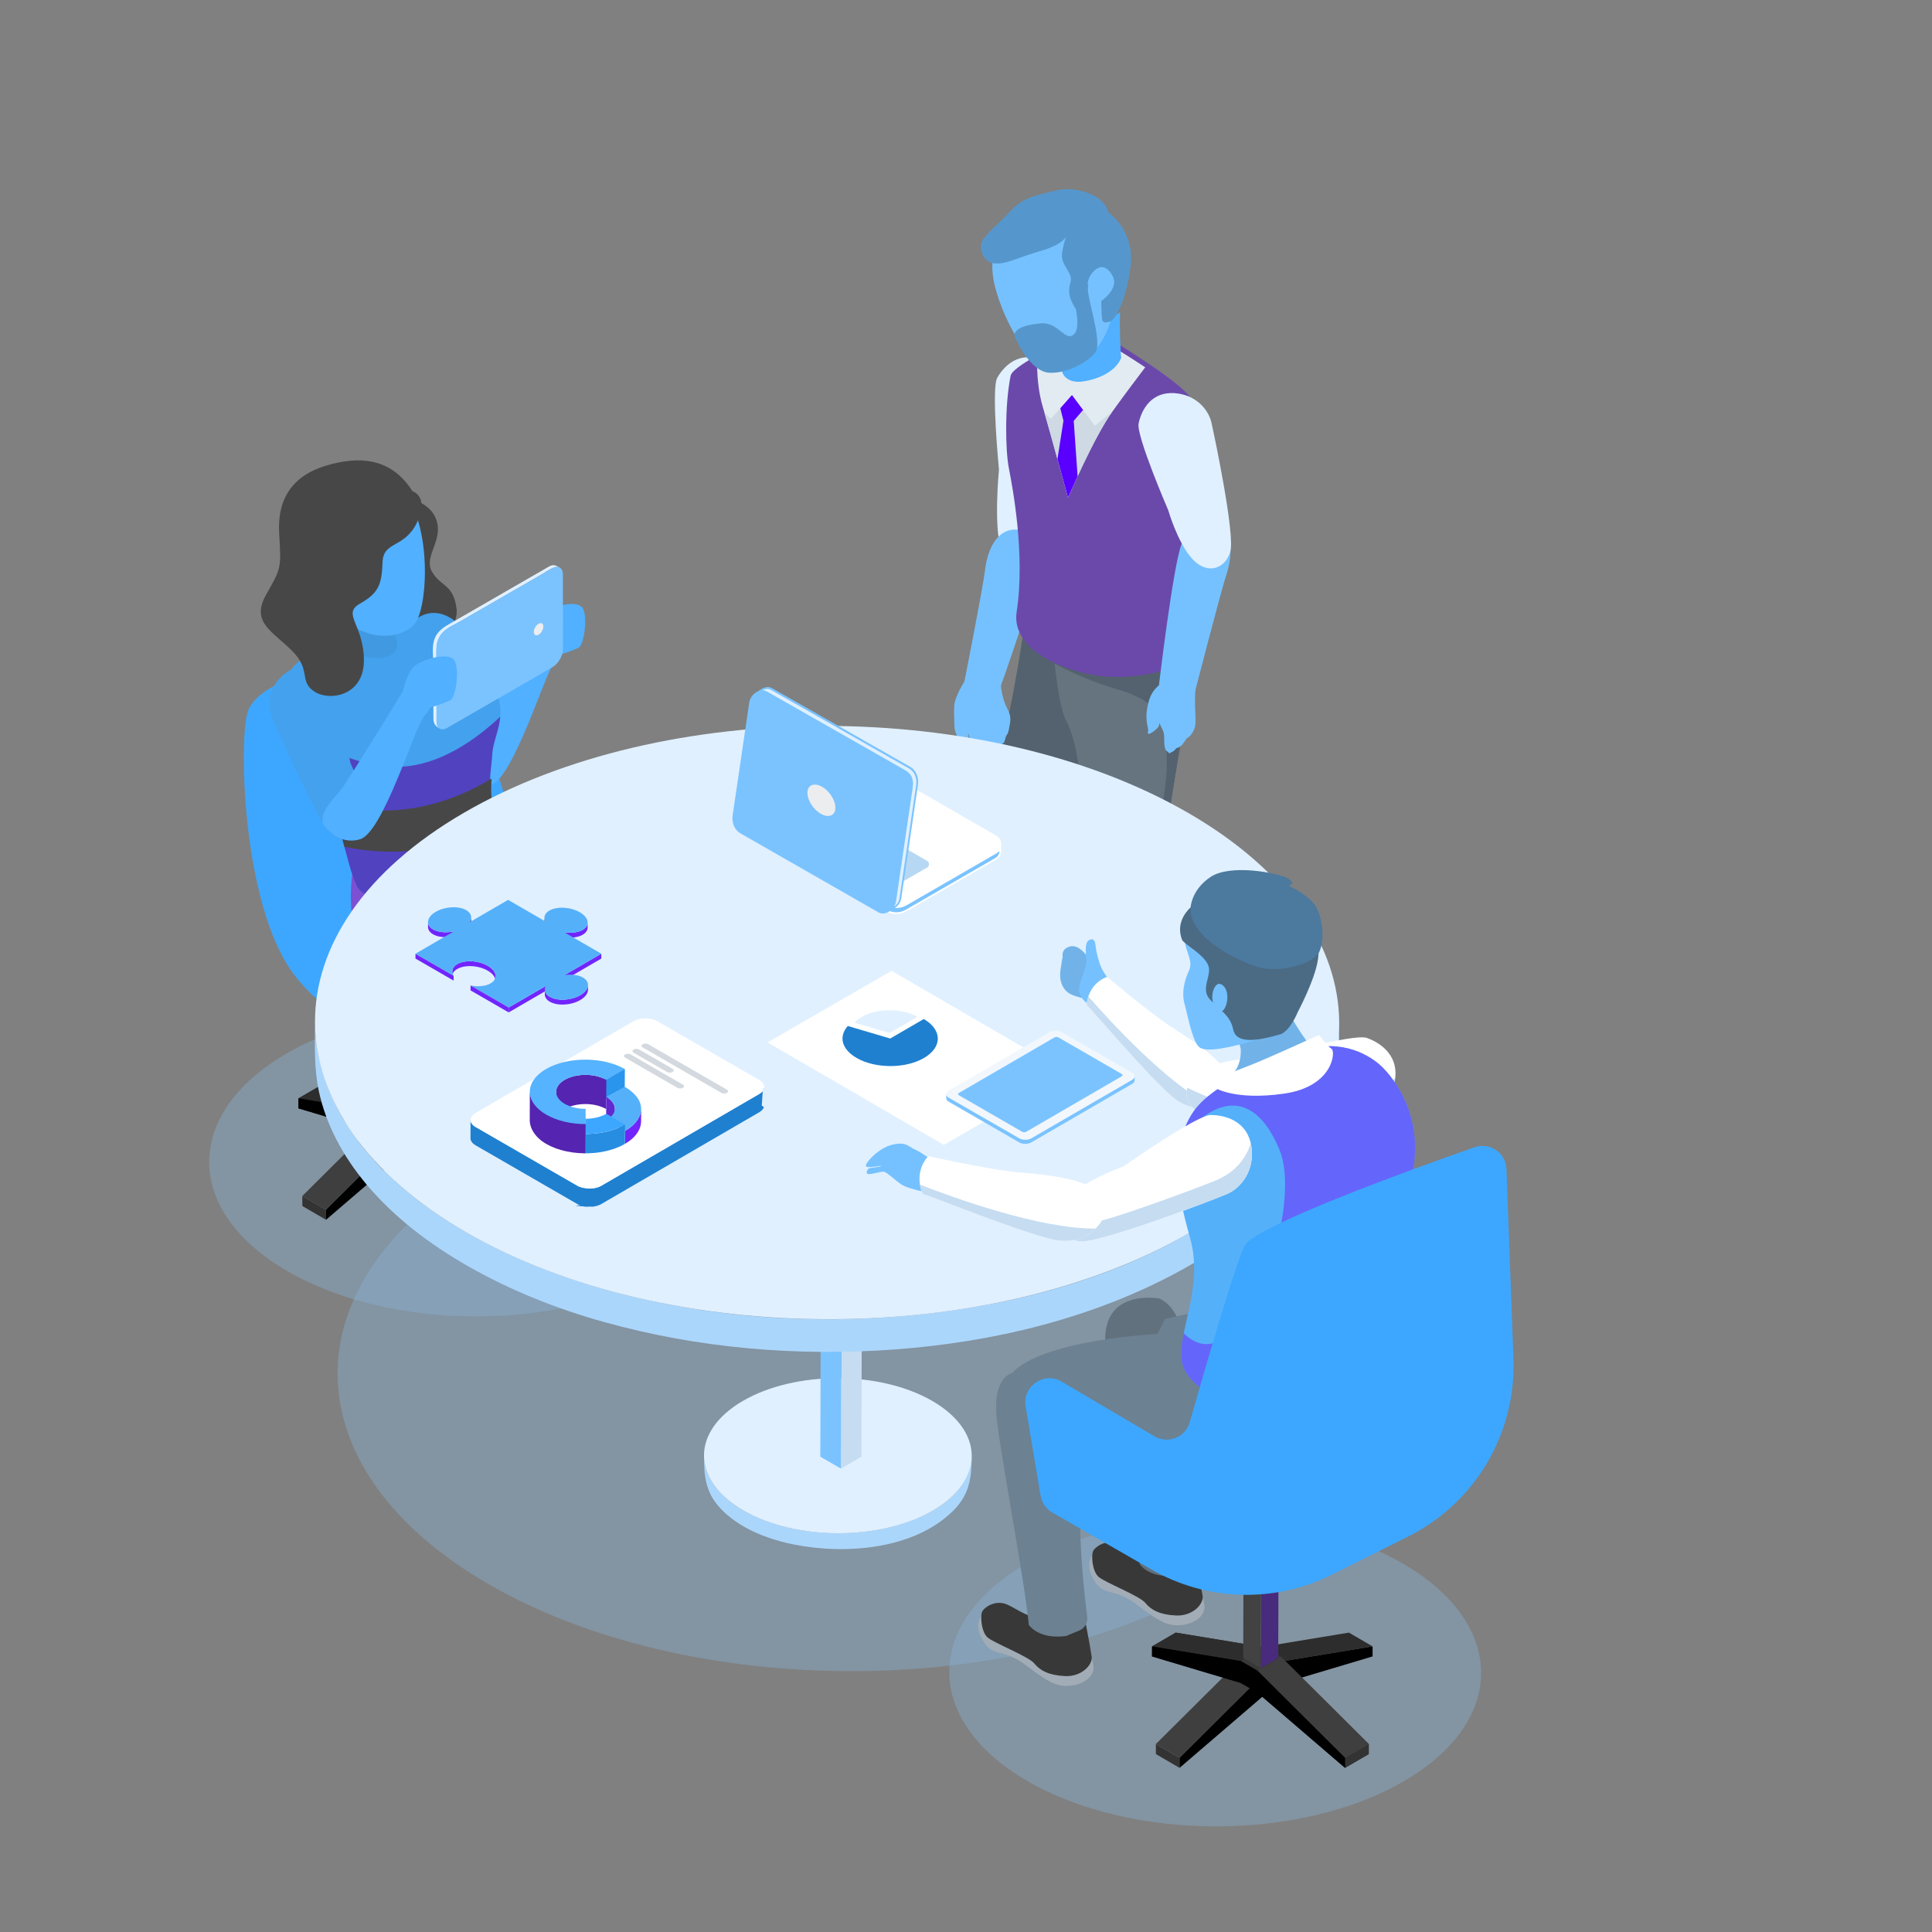 <svg xmlns="http://www.w3.org/2000/svg" xmlns:xlink="http://www.w3.org/1999/xlink" width="500" zoomAndPan="magnify" viewBox="0 0 375 375" height="500" preserveAspectRatio="xMidYMid meet" version="1.0"><rect x="0" y="0" width="375" height="375" fill="#808080" stroke="none"/><defs><filter x="0%" y="0%" width="100%" height="100%" id="d4ecd68cef"><feColorMatrix values="0 0 0 0 1 0 0 0 0 1 0 0 0 0 1 0 0 0 1 0" color-interpolation-filters="sRGB"/></filter><mask id="ecc276cb83"><g filter="url(#d4ecd68cef)"><rect x="-37.5" width="450" fill="#000000" y="-37.5" height="450" fill-opacity="0.37"/></g></mask><clipPath id="ee320d8a06"><path d="M 0.281 1 L 199.48 1 L 199.48 116.719 L 0.281 116.719 Z M 0.281 1 " clip-rule="nonzero"/></clipPath><clipPath id="6c3f7a3ea8"><rect x="0" width="200" y="0" height="117"/></clipPath><mask id="668a4f9b47"><g filter="url(#d4ecd68cef)"><rect x="-37.5" width="450" fill="#000000" y="-37.5" height="450" fill-opacity="0.37"/></g></mask><clipPath id="b1d494f525"><path d="M 0.078 0.48 L 103.762 0.48 L 103.762 60.719 L 0.078 60.719 Z M 0.078 0.48 " clip-rule="nonzero"/></clipPath><clipPath id="8e34f373e6"><rect x="0" width="104" y="0" height="61"/></clipPath><mask id="e2c71126a4"><g filter="url(#d4ecd68cef)"><rect x="-37.5" width="450" fill="#000000" y="-37.5" height="450" fill-opacity="0.37"/></g></mask><clipPath id="bcb6479584"><path d="M 0.32 0.602 L 104 0.602 L 104 60.602 L 0.32 60.602 Z M 0.32 0.602 " clip-rule="nonzero"/></clipPath><clipPath id="afb7760ad5"><rect x="0" width="104" y="0" height="61"/></clipPath><mask id="f18081b44d"><g filter="url(#d4ecd68cef)"><rect x="-37.5" width="450" fill="#000000" y="-37.5" height="450" fill-opacity="0.76"/></g></mask><clipPath id="da81a2b85f"><path d="M 0.398 1 L 42.879 1 L 42.879 37.922 L 0.398 37.922 Z M 0.398 1 " clip-rule="nonzero"/></clipPath><clipPath id="a863d327a7"><rect x="0" width="43" y="0" height="38"/></clipPath><mask id="dd8d68ef5c"><g filter="url(#d4ecd68cef)"><rect x="-37.5" width="450" fill="#000000" y="-37.5" height="450" fill-opacity="0.54"/></g></mask><clipPath id="dfa71a8910"><path d="M 1 1 L 47 1 L 47 71.602 L 1 71.602 Z M 1 1 " clip-rule="nonzero"/></clipPath><clipPath id="9c57c7f4b8"><rect x="0" width="48" y="0" height="72"/></clipPath></defs><g mask="url(#ecc276cb83)"><g transform="matrix(1, 0, 0, 1, 65, 208)"><g clip-path="url(#6c3f7a3ea8)"><g clip-path="url(#ee320d8a06)"><path fill="#87b6dd" d="M 169.973 18.082 C 208.918 40.566 209.125 77.02 170.434 99.504 C 131.742 121.988 68.805 121.992 29.859 99.508 C -9.082 77.023 -9.281 40.566 29.406 18.086 C 68.098 -4.402 131.031 -4.402 169.973 18.082 Z M 169.973 18.082 " fill-opacity="1" fill-rule="nonzero"/></g></g></g></g><g mask="url(#668a4f9b47)"><g transform="matrix(1, 0, 0, 1, 184, 294)"><g clip-path="url(#8e34f373e6)"><g clip-path="url(#b1d494f525)"><path fill="#87b6dd" d="M 88.246 9.453 C 108.473 21.133 108.578 40.062 88.484 51.742 C 68.391 63.422 35.703 63.422 15.477 51.742 C -4.75 40.066 -4.855 21.133 15.238 9.457 C 35.336 -2.223 68.02 -2.223 88.246 9.453 Z M 88.246 9.453 " fill-opacity="1" fill-rule="nonzero"/></g></g></g></g><g mask="url(#e2c71126a4)"><g transform="matrix(1, 0, 0, 1, 40, 195)"><g clip-path="url(#afb7760ad5)"><g clip-path="url(#bcb6479584)"><path fill="#87b6dd" d="M 88.609 9.484 C 108.836 21.164 108.945 40.098 88.848 51.773 C 68.754 63.453 36.066 63.453 15.84 51.773 C -4.387 40.098 -4.488 21.164 15.605 9.488 C 35.699 -2.191 68.387 -2.191 88.609 9.484 Z M 88.609 9.484 " fill-opacity="1" fill-rule="nonzero"/></g></g></g></g><path fill="#383838" d="M 201.715 197.406 C 201.715 197.406 202.641 200.504 200.109 202.242 C 197.582 203.98 196.344 204.359 194.289 205.148 C 192.234 205.941 190.336 208.625 191.285 210.523 C 192.234 212.418 196.66 212.734 199.504 211.945 C 202.348 211.156 202.824 208.625 205.508 207.68 C 208.195 206.73 209.145 205.625 209.934 204.832 C 210.723 204.043 208.578 196.844 208.578 196.844 C 208.578 196.844 200.77 197.723 200.77 197.723 " fill-opacity="1" fill-rule="nonzero"/><path fill="#53626e" d="M 199.234 118.895 C 199.234 118.895 196.898 134.66 195.441 140.207 C 193.98 145.754 189.016 166.188 189.895 170.566 C 190.77 174.945 196.609 185.75 198.066 191.004 C 199.527 196.258 200.695 200.637 201.863 201.223 C 203.031 201.805 206.824 201.223 209.16 197.719 C 211.496 194.215 209.453 196.258 209.453 196.258 C 209.453 196.258 208.578 187.5 207.703 184.582 C 206.824 181.66 203.031 172.027 203.324 168.816 C 203.613 165.605 209.746 149.254 214.125 141.664 C 218.504 134.074 221.133 126.191 221.133 126.191 C 221.133 126.191 199.234 118.895 199.234 118.895 Z M 199.234 118.895 " fill-opacity="1" fill-rule="nonzero"/><path fill="#383838" d="M 214.852 205.578 C 214.852 205.578 215.012 207.949 212.484 209.688 C 209.953 211.426 209.48 212.535 207.426 213.324 C 205.371 214.113 203.477 216.801 204.422 218.695 C 205.371 220.594 209.797 220.91 212.641 220.121 C 215.484 219.328 215.961 216.801 218.648 215.852 C 221.332 214.902 222.281 213.797 223.07 213.008 C 223.863 212.219 223.547 209.055 223.547 209.055 C 223.547 209.055 213.906 205.895 213.906 205.895 " fill-opacity="1" fill-rule="nonzero"/><path fill="#66747f" d="M 204.199 123.273 C 204.199 123.273 205.074 136.117 206.824 139.621 C 208.578 143.125 208.867 145.75 209.746 150.715 C 210.621 155.68 213.539 189.25 213.25 195.383 C 212.957 201.512 212.957 208.52 213.25 209.395 C 213.539 210.27 219.086 212.605 223.758 209.395 C 223.758 209.395 224.633 202.098 225.219 193.629 C 225.801 185.164 225.512 174.07 226.387 163.27 C 227.262 152.465 231.641 133.199 231.641 125.898 C 231.641 125.898 217.629 130.281 204.199 123.273 Z M 204.199 123.273 " fill-opacity="1" fill-rule="nonzero"/><path fill="#53626e" d="M 204.199 123.273 C 204.199 123.273 204.367 125.746 204.703 128.816 C 207.891 130.496 212.031 132.402 216.352 133.637 C 225.547 136.266 226.477 139.766 226.477 148.086 C 226.477 156.406 223 164.727 223.438 173.047 C 223.766 179.273 224.102 198.98 222.781 209.977 C 223.109 209.805 223.438 209.617 223.758 209.395 C 223.758 209.395 224.633 202.098 225.219 193.629 C 225.801 185.164 225.508 174.07 226.387 163.27 C 227.262 152.465 231.641 133.199 231.641 125.898 C 231.641 125.898 217.629 130.277 204.199 123.273 Z M 204.199 123.273 " fill-opacity="1" fill-rule="nonzero"/><path fill="#e0f0ff" d="M 193.898 91.141 C 193.898 91.141 192.375 75.508 193.559 73.336 C 195.023 70.762 197.914 68.273 201.918 69.82 C 205.926 71.367 207.316 74.996 207.082 77.516 C 206.848 80.039 203.891 105.16 201.945 108 C 200.004 110.844 196.32 111.004 194.523 107.098 C 192.73 103.188 193.898 91.141 193.898 91.141 Z M 193.898 91.141 " fill-opacity="1" fill-rule="nonzero"/><path fill="#75c1ff" d="M 198.5 102.98 C 198.5 102.98 201.887 104.453 201.559 109.086 C 201.23 113.719 194.27 133.094 194.27 133.094 C 194.27 133.094 190.84 135.492 187.188 132.281 C 187.188 132.281 190.805 114.07 191.211 110.527 C 191.617 106.984 193.547 101.703 198.5 102.98 Z M 198.5 102.98 " fill-opacity="1" fill-rule="nonzero"/><path fill="#75c1ff" d="M 187.188 132.281 C 187.188 132.281 185.348 135.18 185.23 136.879 C 185.109 138.578 185.246 139.461 185.262 140.949 C 185.289 143.191 187.426 145.152 188.539 144.637 C 189.422 144.223 187.375 143.68 188.023 141.801 C 188.141 140.633 186.859 141.531 187.324 141.562 C 187.789 141.594 188.371 143.426 188.574 144.938 C 188.734 146.109 189.508 146.449 190.027 146.434 C 191.035 146.406 191.363 145.465 191.363 145.453 C 191.363 145.441 191.234 145.438 191.238 145.43 C 191.238 145.422 191.219 145.438 191.223 145.449 C 191.223 145.461 192.578 146.012 193.191 145.047 C 193.801 144.082 194.746 145.004 195.082 143.551 C 195.418 142.102 195.59 142.965 195.852 141.434 C 196.117 139.898 196.398 139.223 195.508 137.527 C 194.617 135.836 194.164 133.477 194.262 132.086 C 194.363 130.695 190.836 128.973 190.836 128.973 C 190.836 128.973 187.188 132.281 187.188 132.281 Z M 187.188 132.281 " fill-opacity="1" fill-rule="nonzero"/><path fill="#6b49ab" d="M 216.727 66.582 C 216.727 66.582 229.691 74.5 231.125 77.344 C 232.555 80.184 233.402 88.32 231.254 93.941 C 229.105 99.562 232.008 122.074 231.375 126.051 C 230.742 130.031 220.277 132.027 213.66 131.234 C 207.039 130.441 196.172 126.305 197.332 118.758 C 199.051 107.609 196.477 94.266 195.816 90.867 C 195.152 87.469 194.984 78.82 196.16 72.934 C 196.406 71.688 200.414 69.508 200.414 69.508 C 200.414 69.508 204.535 66.941 216.727 66.582 Z M 216.727 66.582 " fill-opacity="1" fill-rule="nonzero"/><path fill="#e2ebf2" d="M 217.32 68.117 C 206.926 68.426 202.41 70.773 201.301 71.457 C 201.375 73.547 201.621 76.289 202.34 78.742 C 203.738 83.5 207.301 96.613 207.301 96.613 C 207.301 96.613 212.305 84.875 215.934 79.852 C 218.484 76.316 221.012 72.973 222.289 71.297 C 219.57 69.492 217.32 68.117 217.32 68.117 Z M 217.32 68.117 " fill-opacity="1" fill-rule="nonzero"/><path fill="#ced9e3" d="M 203.977 81.297 C 203.977 81.297 208.066 76.68 208.066 76.68 C 208.066 76.68 212.512 82.648 212.512 82.648 C 212.512 82.648 215.922 79.863 215.922 79.863 C 212.301 84.891 207.301 96.613 207.301 96.613 C 207.301 96.613 204.328 85.676 202.75 80.152 C 202.75 80.152 203.977 81.297 203.977 81.297 Z M 203.977 81.297 " fill-opacity="1" fill-rule="nonzero"/><path fill="#5900ff" d="M 205.25 89.117 C 205.25 89.117 206.414 81.664 206.414 81.664 C 206.414 81.664 205.805 79.234 205.805 79.234 C 205.805 79.234 208.066 76.68 208.066 76.68 C 208.066 76.68 210.223 79.574 210.223 79.574 C 210.223 79.574 208.41 81.688 208.41 81.688 C 208.41 81.688 209.16 92.453 209.16 92.453 C 208.043 94.875 207.301 96.613 207.301 96.613 C 207.301 96.613 206.355 93.137 205.25 89.117 Z M 205.25 89.117 " fill-opacity="1" fill-rule="nonzero"/><path fill="#51b0ff" d="M 206.48 67.23 C 206.48 67.23 206.523 67.383 206.504 67.629 C 206.434 68.543 206.152 70.883 206.137 71.855 C 206.121 72.785 207.289 74.312 209.781 74.082 C 212.277 73.852 216.441 72.5 217.637 69.422 C 217.484 68.902 217.266 63.375 217.418 60.602 C 217.418 60.602 206.48 67.23 206.48 67.23 Z M 206.48 67.23 " fill-opacity="1" fill-rule="nonzero"/><path fill="#75c1ff" d="M 193.094 55.484 C 191.215 47.918 194.93 41.441 201.84 40.051 C 201.84 40.051 208.918 37.637 214.641 42.207 C 220.363 46.777 218.23 53.793 216.844 58.238 C 216.242 60.078 215.797 61.488 215.52 62.383 C 215.422 62.719 215.332 63.055 215.219 63.371 C 215.199 63.434 215.188 63.465 215.188 63.465 C 215.188 63.465 215.18 63.465 215.18 63.465 C 214.129 66.277 212.414 68.383 211 69.617 C 208.645 71.672 205.215 72.68 202.629 71.621 C 200.047 70.562 194.977 63.047 193.094 55.484 Z M 193.094 55.484 " fill-opacity="1" fill-rule="nonzero"/><path fill="#5597cd" d="M 215.047 41.137 C 215.047 41.137 220.156 44.582 219.48 51.301 C 218.805 58.02 216.453 62.07 215.52 62.383 C 214.586 62.695 214.035 62.703 213.914 61.938 C 213.793 61.168 213.754 58.418 213.754 58.418 C 213.754 58.418 217.238 56.062 215.996 53.66 C 214.754 51.258 213.215 51.5 212.027 52.945 C 210.84 54.391 211.184 55.598 210.766 56.922 C 210.344 58.246 211.254 60.543 210.488 60.664 C 209.719 60.785 208.945 60.355 208.379 59.266 C 207.812 58.176 207.137 56.863 207.766 54.875 C 208.398 52.887 205.738 51.496 206.145 49.07 C 206.551 46.645 207.082 45.539 207.082 45.539 C 207.082 45.539 206.891 47.301 202.07 48.688 C 197.254 50.078 195.402 51.312 193.09 51.125 C 190.777 50.938 189.969 48.312 190.609 46.871 C 191.25 45.434 193.641 43.641 196.133 40.965 C 198.625 38.293 200.711 38.043 204.875 36.992 C 209.035 35.945 214.566 38.066 215.047 41.137 Z M 215.047 41.137 " fill-opacity="1" fill-rule="nonzero"/><path fill="#5597cd" d="M 207.668 55.562 C 207.668 55.562 210.254 63.098 208.516 64.82 C 206.777 66.543 205.48 62.449 202.023 62.758 C 198.57 63.07 196.426 64.012 197.035 65.508 C 197.645 67 200.262 72.055 203.531 72.336 C 206.801 72.613 210.949 70.465 212.551 68.484 C 214.156 66.504 210.828 57.543 211.195 55.707 C 211.562 53.875 207.668 55.562 207.668 55.562 Z M 207.668 55.562 " fill-opacity="1" fill-rule="nonzero"/><path fill="#75c1ff" d="M 234.664 101.391 C 234.664 101.391 230.973 101.305 229.324 105.648 C 227.676 109.988 224.973 132.812 224.973 132.812 C 224.973 132.812 227.078 136.426 231.742 135.051 C 231.742 135.051 236.988 114.684 238.109 111.301 C 239.227 107.918 239.695 102.312 234.664 101.391 Z M 234.664 101.391 " fill-opacity="1" fill-rule="nonzero"/><path fill="#e0f0ff" d="M 226.762 99.051 C 226.762 99.051 220.531 84.633 221 82.207 C 221.605 79.309 223.598 76.055 227.883 76.305 C 232.172 76.551 234.602 79.582 235.148 82.055 C 235.699 84.527 239.773 103.797 238.793 107.094 C 237.812 110.395 234.352 111.676 231.449 108.504 C 228.547 105.332 226.762 99.051 226.762 99.051 Z M 226.762 99.051 " fill-opacity="1" fill-rule="nonzero"/><path fill="#75c1ff" d="M 222.672 137.465 C 222.172 140.352 223.133 141.527 222.793 142.105 C 222.664 142.832 223.727 142.25 224.699 141.266 C 225.668 140.281 224.012 138.324 224.336 139.039 C 224.641 139.719 225.723 141.516 225.902 142.332 C 226.086 143.148 225.734 145.34 226.539 145.832 C 227.348 146.328 226.398 146.453 227.312 146.043 C 228.105 145.688 228.293 145.227 228.293 145.227 C 228.293 145.227 228.945 145.168 229.539 144.453 C 230.133 143.738 230.18 143.367 230.559 143.164 C 230.938 142.957 231.387 142.52 231.836 141.441 C 232.281 140.363 231.906 137.77 231.949 136.129 C 231.992 134.484 231.996 132.832 231.996 132.832 C 231.996 132.832 226.008 132.535 226.008 132.535 C 225.621 132.516 225.242 132.664 224.973 132.945 C 224.051 133.902 223.172 134.578 222.672 137.465 Z M 222.672 137.465 " fill-opacity="1" fill-rule="nonzero"/><path fill="#474747" d="M 80.203 97.039 C 80.203 97.039 84.125 97.91 84.895 101.613 C 85.66 105.32 82.172 108.266 83.918 111.098 C 85.664 113.93 87.953 113.383 88.613 118.07 C 89.27 122.754 81.645 130.719 76.082 122.766 C 70.516 114.812 80.203 97.039 80.203 97.039 Z M 80.203 97.039 " fill-opacity="1" fill-rule="nonzero"/><path fill="#2d2d2d" d="M 100.742 213.184 C 100.742 213.184 96.148 210.512 96.148 210.512 C 96.148 210.512 78.934 213.352 78.934 213.352 C 78.934 213.352 83.531 216.023 83.531 216.023 C 83.531 216.023 100.742 213.184 100.742 213.184 Z M 100.742 213.184 " fill-opacity="1" fill-rule="nonzero"/><path fill="#383838" d="M 83.531 216.023 C 83.531 216.023 78.934 213.355 78.934 213.355 C 78.934 213.355 75.695 215.223 75.695 215.223 C 75.695 215.223 80.293 217.895 80.293 217.895 C 80.293 217.895 83.531 216.023 83.531 216.023 Z M 83.531 216.023 " fill-opacity="1" fill-rule="nonzero"/><path fill="#333333" d="M 63.277 234.812 C 63.277 234.812 58.68 232.145 58.68 232.145 C 58.68 232.145 58.688 234.09 58.688 234.09 C 58.688 234.09 63.281 236.762 63.281 236.762 C 63.281 236.762 63.277 234.812 63.277 234.812 Z M 63.277 234.812 " fill-opacity="1" fill-rule="nonzero"/><path fill="#3f3f3f" d="M 80.293 217.895 C 80.293 217.895 75.695 215.223 75.695 215.223 C 75.695 215.223 58.68 232.145 58.68 232.145 C 58.68 232.145 63.277 234.812 63.277 234.812 C 63.277 234.812 80.293 217.895 80.293 217.895 Z M 80.293 217.895 " fill-opacity="1" fill-rule="nonzero"/><path fill="#000000" d="M 80.293 217.895 C 80.293 217.895 63.277 234.812 63.277 234.812 C 63.277 234.812 63.281 236.762 63.281 236.762 C 63.281 236.762 80.305 222.141 80.305 222.141 C 80.305 222.141 83.543 220.273 83.543 220.273 C 83.543 220.273 100.75 215.129 100.75 215.129 C 100.75 215.129 100.742 213.184 100.742 213.184 C 100.742 213.184 83.531 216.023 83.531 216.023 C 83.531 216.023 80.293 217.895 80.293 217.895 Z M 80.293 217.895 " fill-opacity="1" fill-rule="nonzero"/><path fill="#2d2d2d" d="M 57.945 213.184 C 57.945 213.184 62.539 210.512 62.539 210.512 C 62.539 210.512 79.754 213.352 79.754 213.352 C 79.754 213.352 75.156 216.023 75.156 216.023 C 75.156 216.023 57.945 213.184 57.945 213.184 Z M 57.945 213.184 " fill-opacity="1" fill-rule="nonzero"/><path fill="#383838" d="M 75.156 216.023 C 75.156 216.023 79.754 213.355 79.754 213.355 C 79.754 213.355 82.992 215.223 82.992 215.223 C 82.992 215.223 78.395 217.895 78.395 217.895 C 78.395 217.895 75.156 216.023 75.156 216.023 Z M 75.156 216.023 " fill-opacity="1" fill-rule="nonzero"/><path fill="#333333" d="M 95.41 234.812 C 95.41 234.812 100.008 232.145 100.008 232.145 C 100.008 232.145 100 234.09 100 234.09 C 100 234.09 95.406 236.762 95.406 236.762 C 95.406 236.762 95.41 234.812 95.41 234.812 Z M 95.41 234.812 " fill-opacity="1" fill-rule="nonzero"/><path fill="#3f3f3f" d="M 78.395 217.895 C 78.395 217.895 82.992 215.223 82.992 215.223 C 82.992 215.223 100.008 232.145 100.008 232.145 C 100.008 232.145 95.41 234.812 95.41 234.812 C 95.41 234.812 78.395 217.895 78.395 217.895 Z M 78.395 217.895 " fill-opacity="1" fill-rule="nonzero"/><path fill="#000000" d="M 78.395 217.895 C 78.395 217.895 95.41 234.812 95.41 234.812 C 95.41 234.812 95.406 236.762 95.406 236.762 C 95.406 236.762 78.383 222.141 78.383 222.141 C 78.383 222.141 75.145 220.273 75.145 220.273 C 75.145 220.273 57.938 215.129 57.938 215.129 C 57.938 215.129 57.945 213.184 57.945 213.184 C 57.945 213.184 75.156 216.023 75.156 216.023 C 75.156 216.023 78.395 217.895 78.395 217.895 Z M 78.395 217.895 " fill-opacity="1" fill-rule="nonzero"/><path fill="#2d2d2d" d="M 57.945 213.184 C 57.945 213.184 62.539 210.512 62.539 210.512 C 62.539 210.512 79.754 213.352 79.754 213.352 C 79.754 213.352 75.156 216.023 75.156 216.023 C 75.156 216.023 57.945 213.184 57.945 213.184 Z M 57.945 213.184 " fill-opacity="1" fill-rule="nonzero"/><path fill="#383838" d="M 75.156 216.023 C 75.156 216.023 79.754 213.355 79.754 213.355 C 79.754 213.355 82.992 215.223 82.992 215.223 C 82.992 215.223 78.395 217.895 78.395 217.895 C 78.395 217.895 75.156 216.023 75.156 216.023 Z M 75.156 216.023 " fill-opacity="1" fill-rule="nonzero"/><path fill="#333333" d="M 95.41 234.812 C 95.41 234.812 100.008 232.145 100.008 232.145 C 100.008 232.145 100 234.09 100 234.09 C 100 234.09 95.406 236.762 95.406 236.762 C 95.406 236.762 95.41 234.812 95.41 234.812 Z M 95.41 234.812 " fill-opacity="1" fill-rule="nonzero"/><path fill="#3f3f3f" d="M 78.395 217.895 C 78.395 217.895 82.992 215.223 82.992 215.223 C 82.992 215.223 100.008 232.145 100.008 232.145 C 100.008 232.145 95.41 234.812 95.41 234.812 C 95.41 234.812 78.395 217.895 78.395 217.895 Z M 78.395 217.895 " fill-opacity="1" fill-rule="nonzero"/><path fill="#000000" d="M 78.395 217.895 C 78.395 217.895 95.41 234.812 95.41 234.812 C 95.41 234.812 95.406 236.762 95.406 236.762 C 95.406 236.762 78.383 222.141 78.383 222.141 C 78.383 222.141 75.145 220.273 75.145 220.273 C 75.145 220.273 57.938 215.129 57.938 215.129 C 57.938 215.129 57.945 213.184 57.945 213.184 C 57.945 213.184 75.156 216.023 75.156 216.023 C 75.156 216.023 78.395 217.895 78.395 217.895 Z M 78.395 217.895 " fill-opacity="1" fill-rule="nonzero"/><path fill="#482b7c" d="M 82.484 196.086 C 82.484 196.086 82.43 215.434 82.43 215.434 C 82.43 215.434 79.043 217.398 79.043 217.398 C 79.043 217.398 79.098 198.055 79.098 198.055 C 79.098 198.055 82.484 196.086 82.484 196.086 Z M 82.484 196.086 " fill-opacity="1" fill-rule="nonzero"/><path fill="#424242" d="M 79.098 198.055 C 79.098 198.055 79.043 217.398 79.043 217.398 C 79.043 217.398 75.637 215.434 75.637 215.434 C 75.637 215.434 75.691 196.086 75.691 196.086 C 75.691 196.086 79.098 198.055 79.098 198.055 Z M 79.098 198.055 " fill-opacity="1" fill-rule="nonzero"/><path fill="#4c9bdb" d="M 82.484 196.086 C 82.484 196.086 79.102 198.055 79.102 198.055 C 79.102 198.055 75.691 196.086 75.691 196.086 C 75.691 196.086 79.078 194.121 79.078 194.121 C 79.078 194.121 82.484 196.086 82.484 196.086 Z M 82.484 196.086 " fill-opacity="1" fill-rule="nonzero"/><path fill="#3da7ff" d="M 57.52 131.414 C 57.52 131.414 50.188 133.367 48.23 137.77 C 46.277 142.168 46.766 175.418 57.031 189.105 C 67.301 202.797 86.367 204.754 90.77 202.797 C 95.168 200.844 120.594 188.129 122.551 181.773 C 124.508 175.418 114.727 170.527 109.348 168.082 C 103.973 165.637 100.547 162.215 97.613 153.414 C 94.68 144.613 93.215 129.457 89.793 127.012 C 86.367 124.566 78.059 120.656 57.52 131.414 Z M 57.52 131.414 " fill-opacity="1" fill-rule="nonzero"/><path fill="#44a1ed" d="M 93.266 137.523 C 93.266 137.523 90.77 122.977 89.16 121.305 C 87.195 119.332 83.957 117.793 80.711 120.188 C 77.461 122.582 77.102 126.219 77.938 128.445 C 78.777 130.672 87 149.18 89.465 151.273 C 91.93 153.367 95.312 152.602 95.969 148.613 C 96.629 144.629 93.266 137.523 93.266 137.523 Z M 93.266 137.523 " fill-opacity="1" fill-rule="nonzero"/><path fill="#51b0ff" d="M 87.961 149.473 C 87.961 149.473 90.723 153.797 95.219 152.422 C 99.719 151.047 105.973 130.133 107.531 128.754 C 107.531 128.754 108.23 123.738 103.562 123.559 C 103.562 123.559 92.816 141.18 91.258 143.078 C 89.699 144.977 87.445 147.051 87.961 149.473 Z M 87.961 149.473 " fill-opacity="1" fill-rule="nonzero"/><path fill="#51b0ff" d="M 102.965 124.574 C 102.965 124.574 103.699 120.215 105.59 118.91 C 107.48 117.605 111.844 116.449 113.004 117.902 C 114.164 119.359 113.43 125.172 112.266 125.75 C 111.102 126.328 108.34 127.195 108.34 127.195 C 108.34 127.195 107.32 129.375 106.012 129.375 C 104.703 129.371 102.965 124.574 102.965 124.574 Z M 102.965 124.574 " fill-opacity="1" fill-rule="nonzero"/><path fill="#383838" d="M 129.062 236.312 C 129.062 236.312 133.383 241.07 137.02 242.668 C 140.613 246.047 143.883 248.52 143.449 251.133 C 142.578 253.75 134.438 251.715 131.098 249.828 C 127.754 247.938 124.992 244.594 124.992 244.594 C 124.992 244.594 125.547 246.164 125.547 246.164 C 125.688 246.559 125.289 246.926 124.902 246.762 C 124.426 246.559 123.883 246.242 123.539 245.758 C 122.812 244.738 122.086 241.398 122.812 239.801 C 123.539 238.199 129.062 236.312 129.062 236.312 Z M 129.062 236.312 " fill-opacity="1" fill-rule="nonzero"/><path fill="#51b0ff" d="M 99.996 198.883 C 99.996 198.883 99.996 206.418 105.648 212.773 C 111.297 219.129 119.066 230.434 121.656 237.73 C 124.32 242.449 126.656 244.113 130.66 240.816 C 132.258 240.09 129.207 233.406 124.484 224.312 C 119.867 215.422 112.238 196.293 110.121 194.172 C 108 192.055 100.703 189.465 99.996 198.883 Z M 99.996 198.883 " fill-opacity="1" fill-rule="nonzero"/><path fill="#51b0ff" d="M 129.824 235.91 C 129.824 235.91 131.242 239.18 135.164 242.125 C 139.09 245.066 134.148 248.082 131.387 247.211 C 128.625 246.34 123.684 242.703 123.25 241.105 C 122.812 239.508 123.758 231.879 129.824 235.91 Z M 129.824 235.91 " fill-opacity="1" fill-rule="nonzero"/><path fill="#383838" d="M 139.523 224.977 C 139.523 224.977 143.848 229.734 147.48 231.332 C 151.078 234.711 154.348 237.184 153.914 239.801 C 153.039 242.414 144.902 240.379 141.559 238.492 C 138.219 236.602 135.457 233.258 135.457 233.258 C 135.457 233.258 136.008 234.828 136.008 234.828 C 136.148 235.223 135.75 235.59 135.363 235.426 C 134.891 235.223 134.348 234.906 134.004 234.422 C 133.277 233.406 132.551 230.062 133.277 228.465 C 134.004 226.863 139.523 224.977 139.523 224.977 Z M 139.523 224.977 " fill-opacity="1" fill-rule="nonzero"/><path fill="#51b0ff" d="M 110.461 187.547 C 110.461 187.547 110.461 195.082 116.109 201.438 C 121.762 207.797 129.531 219.098 132.121 226.395 C 134.785 231.117 137.121 232.777 141.125 229.48 C 142.723 228.754 139.672 222.07 134.949 212.977 C 130.332 204.086 122.703 184.957 120.586 182.836 C 118.465 180.719 111.168 178.129 110.461 187.547 Z M 110.461 187.547 " fill-opacity="1" fill-rule="nonzero"/><path fill="#51b0ff" d="M 140.289 224.574 C 140.289 224.574 141.703 227.844 145.629 230.789 C 149.551 233.73 144.613 236.746 141.852 235.875 C 139.09 235.004 134.148 231.371 133.711 229.77 C 133.277 228.172 134.219 220.543 140.289 224.574 Z M 140.289 224.574 " fill-opacity="1" fill-rule="nonzero"/><path fill="#7d4fd3" d="M 68.68 167.57 C 68.68 167.57 66.062 179.777 71.949 187.625 C 77.836 195.473 95.492 200.27 96.363 201.578 C 97.234 202.887 99.199 205.066 101.379 205.066 C 103.559 205.066 120.559 197 122.738 188.5 C 122.086 182.613 120.125 180.867 117.727 178.906 C 115.328 176.945 99.852 169.75 98.98 168.445 C 98.105 167.137 97.672 164.52 97.672 164.52 C 97.672 164.52 68.68 167.57 68.68 167.57 Z M 68.68 167.57 " fill-opacity="1" fill-rule="nonzero"/><path fill="#44a1ed" d="M 66.559 123.098 C 66.559 123.098 57.934 127.238 56.277 130.344 C 54.621 133.449 54.621 140.902 61.039 147.734 C 64.973 153.324 67.25 168.645 69.457 172.371 C 72.219 175.961 85.332 176.789 92.371 174.027 C 99.41 171.27 99.359 164.445 97.891 162.121 C 93.746 155.582 95.406 149.598 95.543 146.422 C 95.684 143.25 98.168 139.66 96.648 135.242 C 95.129 130.828 88.09 127.789 86.988 126.41 C 85.883 125.031 82.57 119.922 78.844 119.785 C 75.117 119.648 66.559 123.098 66.559 123.098 Z M 66.559 123.098 " fill-opacity="1" fill-rule="nonzero"/><g mask="url(#f18081b44d)"><g transform="matrix(1, 0, 0, 1, 56, 138)"><g clip-path="url(#a863d327a7)"><g clip-path="url(#da81a2b85f)"><path fill="#5524b1" d="M 41.891 24.121 C 37.746 17.582 39.406 11.598 39.543 8.422 C 39.641 6.234 40.852 3.844 41.094 1.121 C 36.336 5.57 29.309 10.586 21.617 10.824 C 12.734 11.102 4.922 6.082 0.41 2.395 C 1.281 4.77 2.742 7.293 5.039 9.734 C 8.973 15.324 11.25 30.645 13.457 34.371 C 16.219 37.961 29.332 38.789 36.371 36.027 C 43.41 33.27 43.359 26.445 41.891 24.121 Z M 41.891 24.121 " fill-opacity="1" fill-rule="nonzero"/></g></g></g></g><path fill="#474747" d="M 96.352 159.086 C 95.195 156.164 95.293 153.438 95.402 151.133 C 78.738 161.23 65.078 155.945 65.078 155.945 C 65.078 155.945 65.078 155.965 65.078 155.965 C 65.078 157.34 65.629 158.758 66.012 160.172 C 66.016 160.199 65.891 160.227 65.898 160.254 C 66.082 160.938 66.195 161.621 66.371 162.293 C 66.379 162.324 66.355 162.359 66.363 162.395 C 66.438 162.676 66.496 162.961 66.57 163.242 C 66.66 163.59 66.746 163.949 66.836 164.289 C 66.844 164.316 66.848 164.344 66.855 164.371 C 83.047 167.586 92.961 161.66 96.352 159.086 Z M 96.352 159.086 " fill-opacity="1" fill-rule="nonzero"/><path fill="#abd6fb" d="M 188.547 283.395 C 188.055 288.871 182.902 292.59 178.25 294.594 C 173.188 296.777 167.617 297.656 162.121 297.586 C 156.516 297.516 150.789 296.441 145.73 293.953 C 141.316 291.785 136.633 287.844 136.648 282.488 C 136.637 286.387 136.91 289.609 139.723 292.656 C 143.34 296.578 148.789 298.691 153.914 299.75 C 163.914 301.812 177.531 300.816 185.129 293.117 C 188.184 290.02 188.602 286.754 188.613 282.637 C 188.602 282.891 188.582 283.141 188.547 283.395 Z M 188.547 283.395 " fill-opacity="1" fill-rule="nonzero"/><path fill="#e0f0ff" d="M 180.938 271.91 C 191.117 277.789 191.184 287.32 181.07 293.195 C 170.957 299.074 154.492 299.074 144.312 293.195 C 134.133 287.32 134.09 277.789 144.203 271.91 C 154.316 266.035 170.758 266.035 180.938 271.91 Z M 180.938 271.91 " fill-opacity="1" fill-rule="nonzero"/><path fill="#c5dcf1" d="M 167.262 260.031 C 167.262 260.031 167.195 282.746 167.195 282.746 C 167.195 282.746 163.223 285.055 163.223 285.055 C 163.223 285.055 163.285 262.34 163.285 262.34 C 163.285 262.34 167.262 260.031 167.262 260.031 Z M 167.262 260.031 " fill-opacity="1" fill-rule="nonzero"/><path fill="#7ac3ff" d="M 163.285 262.34 C 163.285 262.34 163.223 285.055 163.223 285.055 C 163.223 285.055 159.223 282.746 159.223 282.746 C 159.223 282.746 159.289 260.031 159.289 260.031 C 159.289 260.031 163.285 262.34 163.285 262.34 Z M 163.285 262.34 " fill-opacity="1" fill-rule="nonzero"/><path fill="#4c9bdb" d="M 167.262 260.031 C 167.262 260.031 163.285 262.34 163.285 262.34 C 163.285 262.34 159.289 260.031 159.289 260.031 C 159.289 260.031 163.262 257.723 163.262 257.723 C 163.262 257.723 167.262 260.031 167.262 260.031 Z M 167.262 260.031 " fill-opacity="1" fill-rule="nonzero"/><path fill="#abd6fb" d="M 259.938 198.762 C 259.887 216.637 245.941 230.371 231.555 238.898 C 214.957 248.734 195.547 253.555 176.473 255.34 C 157.184 257.148 137.352 255.695 118.637 250.621 C 109.406 248.121 100.379 244.68 92 240.051 C 84.508 235.914 77.438 230.758 71.797 224.281 C 65.484 217.035 61.113 207.949 61.145 198.199 C 61.129 202.711 60.926 207.23 61.863 211.676 C 63.277 218.391 66.668 224.539 71.043 229.777 C 76.48 236.289 83.383 241.488 90.715 245.691 C 98.992 250.434 107.98 254.008 117.16 256.578 C 135.535 261.723 154.855 263.332 173.859 261.914 C 192.828 260.5 211.969 255.918 228.766 246.816 C 243.18 239.004 257.852 226.121 259.703 208.82 C 260.059 205.488 259.93 202.105 259.938 198.762 Z M 259.938 198.762 " fill-opacity="1" fill-rule="nonzero"/><path fill="#e0f0ff" d="M 230.594 157.766 C 269.539 180.254 269.746 216.703 231.055 239.191 C 192.363 261.676 129.426 261.676 90.48 239.191 C 51.539 216.711 51.34 180.254 90.027 157.77 C 128.719 135.285 191.652 135.285 230.594 157.766 Z M 230.594 157.766 " fill-opacity="1" fill-rule="nonzero"/><path fill="#ffffff" d="M 148.984 202.332 C 148.984 202.332 183.203 222.219 183.203 222.219 C 183.203 222.219 207.273 208.32 207.273 208.32 C 207.273 208.32 173.055 188.438 173.055 188.438 C 173.055 188.438 148.984 202.332 148.984 202.332 Z M 148.984 202.332 " fill-opacity="1" fill-rule="nonzero"/><path fill="#e0f0ff" d="M 178.066 197.383 C 178.066 197.383 172.684 200.512 172.684 200.512 C 172.684 200.512 165.867 198.504 165.867 198.504 C 167.77 196.328 172.363 195.461 176.129 196.57 C 176.883 196.793 177.469 197.039 178.066 197.383 Z M 178.066 197.383 " fill-opacity="1" fill-rule="nonzero"/><path fill="#1f80d0" d="M 179.301 197.793 C 182.922 199.879 182.938 203.266 179.344 205.355 C 175.75 207.445 169.902 207.445 166.285 205.355 C 163.391 203.684 162.711 201.25 164.551 199.145 C 164.551 199.145 172.793 201.574 172.793 201.574 C 172.793 201.574 179.301 197.793 179.301 197.793 Z M 179.301 197.793 " fill-opacity="1" fill-rule="nonzero"/><path fill="#f1f7fc" d="M 219.734 208.211 C 220.398 208.594 220.402 209.215 219.742 209.602 C 219.742 209.602 200.207 220.941 200.207 220.941 C 199.547 221.324 198.473 221.324 197.809 220.941 C 197.809 220.941 184.172 213.07 184.172 213.07 C 183.508 212.688 183.504 212.062 184.164 211.68 C 184.164 211.68 203.699 200.336 203.699 200.336 C 204.359 199.953 205.434 199.953 206.098 200.336 C 206.098 200.336 219.734 208.211 219.734 208.211 Z M 219.734 208.211 " fill-opacity="1" fill-rule="nonzero"/><path fill="#7ac3ff" d="M 220.23 208.961 C 220.23 208.977 220.227 208.996 220.223 209.012 C 220.223 209.027 220.219 209.043 220.215 209.055 C 220.211 209.074 220.203 209.09 220.199 209.105 C 220.195 209.121 220.188 209.133 220.18 209.148 C 220.172 209.164 220.168 209.184 220.156 209.199 C 220.148 209.215 220.141 209.227 220.133 209.238 C 220.121 209.258 220.109 209.277 220.094 209.297 C 220.086 209.309 220.074 209.32 220.066 209.332 C 220.047 209.359 220.02 209.383 219.996 209.41 C 219.984 209.418 219.977 209.43 219.965 209.438 C 219.949 209.453 219.934 209.465 219.914 209.48 C 219.898 209.492 219.883 209.504 219.867 209.52 C 219.848 209.531 219.828 209.547 219.805 209.559 C 219.785 209.574 219.766 209.586 219.742 209.602 C 219.742 209.602 200.207 220.941 200.207 220.941 C 200.133 220.984 200.055 221.02 199.969 221.055 C 199.949 221.062 199.926 221.07 199.902 221.078 C 199.852 221.098 199.797 221.113 199.746 221.129 C 199.688 221.145 199.633 221.16 199.574 221.172 C 199.508 221.184 199.438 221.195 199.367 221.207 C 199.352 221.207 199.336 221.211 199.316 221.215 C 199.223 221.223 199.129 221.227 199.035 221.23 C 199.02 221.23 199.004 221.23 198.988 221.23 C 198.895 221.23 198.801 221.223 198.707 221.215 C 198.691 221.211 198.68 221.211 198.664 221.207 C 198.57 221.199 198.48 221.184 198.391 221.16 C 198.375 221.156 198.359 221.152 198.344 221.148 C 198.262 221.129 198.184 221.105 198.109 221.078 C 198.094 221.074 198.078 221.07 198.066 221.062 C 197.977 221.027 197.887 220.988 197.809 220.941 C 197.809 220.941 184.172 213.07 184.172 213.07 C 183.922 212.926 183.766 212.746 183.703 212.559 C 183.68 212.496 183.672 212.434 183.672 212.371 C 183.672 212.371 183.668 213.152 183.668 213.152 C 183.668 213.184 183.668 213.215 183.676 213.246 C 183.711 213.469 183.875 213.684 184.168 213.852 C 184.168 213.852 197.801 221.723 197.801 221.723 C 197.879 221.77 197.961 221.809 198.047 221.844 C 198.051 221.844 198.059 221.844 198.062 221.848 C 198.074 221.852 198.09 221.855 198.102 221.859 C 198.152 221.879 198.203 221.898 198.254 221.91 C 198.281 221.918 198.312 221.926 198.34 221.934 C 198.355 221.938 198.371 221.941 198.387 221.945 C 198.402 221.949 198.418 221.953 198.434 221.957 C 198.488 221.965 198.543 221.977 198.602 221.984 C 198.621 221.988 198.641 221.988 198.66 221.992 C 198.676 221.992 198.688 221.996 198.703 221.996 C 198.723 221.996 198.742 222 198.766 222.004 C 198.82 222.008 198.875 222.012 198.93 222.012 C 198.949 222.012 198.965 222.012 198.984 222.012 C 199 222.012 199.012 222.012 199.027 222.012 C 199.055 222.012 199.078 222.012 199.105 222.012 C 199.168 222.008 199.23 222.004 199.293 222 C 199.301 221.996 199.305 221.996 199.312 221.996 C 199.332 221.992 199.348 221.992 199.363 221.988 C 199.414 221.984 199.461 221.977 199.508 221.969 C 199.531 221.965 199.547 221.957 199.57 221.953 C 199.629 221.941 199.684 221.926 199.738 221.91 C 199.77 221.902 199.801 221.898 199.828 221.887 C 199.852 221.879 199.875 221.871 199.898 221.863 C 199.922 221.855 199.945 221.844 199.965 221.836 C 200.047 221.805 200.129 221.766 200.203 221.723 C 200.203 221.723 219.738 210.383 219.738 210.383 C 219.742 210.379 219.75 210.375 219.758 210.371 C 219.773 210.359 219.785 210.352 219.801 210.34 C 219.82 210.328 219.844 210.312 219.863 210.301 C 219.879 210.289 219.895 210.273 219.91 210.262 C 219.926 210.25 219.945 210.234 219.961 210.219 C 219.965 210.215 219.969 210.215 219.973 210.211 C 219.98 210.203 219.984 210.199 219.988 210.191 C 220.016 210.168 220.039 210.141 220.062 210.113 C 220.066 210.109 220.074 210.102 220.078 210.098 C 220.082 210.09 220.086 210.086 220.09 210.082 C 220.105 210.062 220.117 210.039 220.129 210.02 C 220.133 210.012 220.141 210.004 220.145 209.996 C 220.148 209.992 220.148 209.988 220.152 209.984 C 220.16 209.965 220.168 209.949 220.176 209.93 C 220.18 209.922 220.188 209.91 220.191 209.898 C 220.191 209.895 220.191 209.895 220.195 209.891 C 220.199 209.871 220.203 209.855 220.207 209.84 C 220.211 209.828 220.215 209.816 220.219 209.805 C 220.219 209.801 220.219 209.797 220.219 209.797 C 220.223 209.777 220.223 209.758 220.227 209.742 C 220.227 209.73 220.23 209.719 220.23 209.707 C 220.23 209.703 220.23 209.695 220.23 209.691 C 220.23 209.691 220.234 208.91 220.234 208.91 C 220.234 208.926 220.23 208.941 220.23 208.961 Z M 220.23 208.961 " fill-opacity="1" fill-rule="nonzero"/><path fill="#7ac3ff" d="M 217.719 208.457 C 217.934 208.582 217.934 208.781 217.723 208.906 C 217.723 208.906 199.18 219.68 199.18 219.68 C 198.969 219.805 198.621 219.805 198.41 219.68 C 198.41 219.68 186.125 212.59 186.125 212.59 C 185.914 212.465 185.91 212.266 186.125 212.141 C 186.125 212.141 204.664 201.367 204.664 201.367 C 204.879 201.242 205.223 201.242 205.438 201.367 C 205.438 201.367 217.719 208.457 217.719 208.457 Z M 217.719 208.457 " fill-opacity="1" fill-rule="nonzero"/><path fill="#1f80d0" d="M 148.281 211.328 C 148.277 211.34 148.277 211.352 148.273 211.363 C 148.234 211.469 148.18 211.57 148.113 211.672 C 148.102 211.691 148.09 211.707 148.078 211.727 C 148.004 211.828 147.918 211.926 147.812 212.016 C 147.746 212.078 147.66 212.133 147.578 212.191 C 147.508 212.238 147.453 212.293 147.375 212.336 C 147.375 212.336 116.727 230.145 116.727 230.145 C 116.527 230.262 116.305 230.352 116.074 230.434 C 115.992 230.461 115.91 230.484 115.828 230.508 C 115.719 230.539 115.609 230.566 115.496 230.59 C 115.363 230.617 115.23 230.645 115.094 230.66 C 115.062 230.664 115.031 230.203 114.996 230.207 C 114.812 230.227 114.629 229.77 114.441 229.77 C 114.414 229.77 114.383 229.77 114.355 229.77 C 114.172 229.77 113.988 230.227 113.805 230.207 C 113.777 230.203 113.75 230.434 113.727 230.434 C 113.543 230.41 113.367 230.496 113.195 230.457 C 113.164 230.449 113.133 230.5 113.102 230.492 C 112.941 230.453 112.789 230.438 112.641 230.383 C 112.613 230.371 112.586 230.379 112.559 230.371 C 112.383 230.301 112.215 230.23 112.055 230.137 C 112.055 230.137 92.309 218.742 92.309 218.742 C 91.66 218.367 91.332 217.875 91.332 217.379 C 91.332 217.379 91.324 220.934 91.324 220.934 C 91.324 221.43 91.648 221.922 92.301 222.297 C 92.301 222.297 112.047 233.699 112.047 233.699 C 112.195 233.785 112.355 233.863 112.523 233.93 C 112.531 233.934 112.543 233.934 112.551 233.938 C 112.574 233.949 112.016 233.957 112.043 233.965 C 112.141 234 111.754 234.035 111.754 234.066 C 111.754 234.066 111.754 234.055 111.754 234.055 C 111.754 234.055 111.754 234.066 111.754 234.066 C 112.637 234.082 112.449 234.09 112.504 234.105 C 112.535 234.113 112.859 234.121 112.891 234.129 C 112.922 234.137 113.094 234.145 113.125 234.148 C 113.23 234.172 113.414 234.191 113.523 234.207 C 113.562 234.211 113.641 234.215 113.68 234.219 C 113.707 234.223 113.992 234.227 114.016 234.23 C 114.059 234.234 114.398 234.238 114.398 234.242 C 114.398 234.242 114.398 234.234 114.398 234.234 C 114.398 234.234 114.398 234.242 114.398 234.242 C 114.398 234.25 114.133 234.176 114.242 234.176 C 114.277 234.176 114.312 234.176 114.344 234.176 C 114.375 234.176 114.402 234.176 114.434 234.176 C 114.48 234.176 114.531 234.219 114.578 234.215 C 114.703 234.211 114.824 234.227 114.945 234.211 C 114.961 234.211 114.973 234.219 114.988 234.219 C 115.02 234.215 115.051 234.215 115.086 234.207 C 115.18 234.195 115.273 234.188 115.367 234.172 C 115.406 234.164 115.445 234.152 115.484 234.145 C 115.598 234.121 115.707 234.094 115.816 234.062 C 115.875 234.047 115.934 234.039 115.992 234.02 C 116.02 234.012 116.039 233.996 116.066 233.988 C 116.297 233.906 116.52 233.816 116.719 233.699 C 116.719 233.699 147.363 215.891 147.363 215.891 C 147.379 215.883 147.391 215.875 147.406 215.867 C 147.469 215.828 147.512 215.785 147.566 215.746 C 147.648 215.688 147.734 215.633 147.805 215.57 C 147.809 215.566 147.82 215.559 147.828 215.555 C 147.902 215.48 147.973 215.41 148.031 215.332 C 148.047 215.316 148.055 215.297 148.066 215.281 C 148.082 215.262 148.09 215.246 148.105 215.227 C 148.125 215.195 148.148 215.164 148.164 215.133 C 148.199 215.07 148.23 215.008 148.254 214.945 C 148.258 214.938 148.258 214.926 148.262 214.918 C 148.266 214.906 148.27 214.895 148.273 214.883 C 148.285 214.84 148.066 214.801 148.074 214.758 C 148.09 214.695 147.863 214.633 147.863 214.57 C 147.863 214.559 147.863 214.551 147.863 214.543 C 147.863 214.543 148.105 210.988 148.105 210.988 C 148.105 211.102 148.316 211.215 148.281 211.328 Z M 148.281 211.328 " fill-opacity="1" fill-rule="nonzero"/><path fill="#ffffff" d="M 147.363 209.625 C 148.664 210.375 148.664 211.586 147.375 212.336 C 147.375 212.336 116.727 230.145 116.727 230.145 C 115.438 230.895 113.352 230.895 112.055 230.145 C 112.055 230.145 92.309 218.746 92.309 218.746 C 91.016 218 91.004 216.789 92.293 216.039 C 92.293 216.039 122.941 198.23 122.941 198.23 C 124.23 197.48 126.328 197.48 127.617 198.227 C 127.617 198.227 147.363 209.625 147.363 209.625 Z M 147.363 209.625 " fill-opacity="1" fill-rule="nonzero"/><path fill="#2a95ed" d="M 121.285 207.512 C 121.285 207.512 121.262 211.328 121.262 211.328 C 121.262 211.328 119.141 213.18 119.141 213.18 C 119.141 213.18 117.242 213.18 117.242 213.18 C 117.242 213.18 117.242 208.953 117.242 208.953 C 117.242 208.953 121.285 207.512 121.285 207.512 Z M 121.285 207.512 " fill-opacity="1" fill-rule="nonzero"/><path fill="#5524b1" d="M 116.867 209.207 C 116.645 209.121 116.391 209.031 116.152 208.965 C 115.957 208.906 115.758 208.859 115.555 208.816 C 115.371 208.777 115.18 208.746 114.988 208.719 C 114.805 208.691 114.621 208.672 114.434 208.656 C 114.25 208.641 114.062 208.633 113.871 208.625 C 113.68 208.621 113.484 208.621 113.289 208.629 C 113.078 208.637 112.867 208.652 112.656 208.672 C 112.41 208.695 112.168 208.73 111.93 208.773 C 111.559 208.84 111.195 208.93 110.848 209.043 C 110.402 209.188 109.98 209.371 109.598 209.59 C 109.574 209.605 109.551 209.617 109.531 209.633 C 109.254 209.801 109.012 209.977 108.809 210.168 C 108.672 210.289 108.555 210.418 108.453 210.547 C 108.367 210.66 108.289 210.773 108.223 210.887 C 108.164 210.996 108.113 211.105 108.07 211.211 C 108.031 211.32 108 211.426 107.98 211.535 C 107.957 211.645 107.945 211.75 107.941 211.863 C 107.941 211.879 107.941 211.895 107.941 211.91 C 107.941 211.91 107.926 217.582 107.926 217.582 C 107.926 217.566 107.926 217.551 107.926 217.531 C 107.93 217.422 107.941 217.312 107.965 217.207 C 107.984 217.098 108.016 216.992 108.055 216.883 C 108.098 216.773 108.148 216.668 108.207 216.559 C 108.273 216.445 108.348 216.332 108.438 216.219 C 108.539 216.09 108.656 215.961 108.789 215.84 C 108.996 215.648 109.234 215.469 109.512 215.305 C 109.535 215.289 109.559 215.277 109.582 215.262 C 109.965 215.043 110.383 214.859 110.832 214.711 C 111.18 214.602 111.539 214.512 111.914 214.445 C 112.152 214.402 112.395 214.367 112.641 214.344 C 112.848 214.32 113.062 214.309 113.273 214.301 C 113.469 214.293 113.66 214.293 113.855 214.297 C 114.043 214.301 114.23 214.312 114.418 214.328 C 114.605 214.344 114.789 214.363 114.973 214.391 C 115.164 214.418 115.352 214.449 115.539 214.488 C 115.742 214.531 115.941 214.578 116.133 214.633 C 116.371 214.703 116.605 214.781 116.828 214.867 C 117.117 214.984 117.402 215.121 117.66 215.27 C 117.66 215.27 117.691 209.602 117.691 209.602 C 117.434 209.453 117.156 209.324 116.867 209.207 Z M 116.867 209.207 " fill-opacity="1" fill-rule="nonzero"/><path fill="#6329d0" d="M 119.352 215.246 C 119.352 215.246 119.336 217.754 119.336 217.754 C 119.336 216.902 118.773 219.215 117.652 218.566 C 117.652 218.566 117.668 212.895 117.668 212.895 C 118.793 213.543 119.352 214.395 119.352 215.246 " fill-opacity="1" fill-rule="nonzero"/><path fill="#7125fc" d="M 124.449 215.219 C 124.445 215.426 124.422 215.633 124.379 215.836 C 124.34 216.039 124.281 216.242 124.207 216.445 C 124.129 216.652 124.031 216.855 123.918 217.059 C 123.793 217.277 123.648 217.492 123.484 217.707 C 123.289 217.953 123.066 218.191 122.812 218.426 C 122.426 218.785 121.969 219.125 121.445 219.438 C 121.402 219.465 121.352 219.496 121.309 219.52 C 121.309 219.52 121.297 222.023 121.297 222.023 C 121.34 222 121.383 221.973 121.43 221.945 C 121.953 221.633 122.41 221.293 122.797 220.934 C 123.051 220.699 123.273 220.461 123.465 220.215 C 123.633 220 123.777 219.785 123.902 219.566 C 124.016 219.363 124.113 219.16 124.191 218.953 C 124.266 218.75 124.324 218.551 124.363 218.344 C 124.406 218.141 124.43 217.934 124.434 217.727 C 124.438 217.691 124.438 217.66 124.438 217.629 C 124.438 217.629 124.453 215.121 124.453 215.121 C 124.453 215.152 124.453 215.184 124.449 215.219 Z M 124.449 215.219 " fill-opacity="1" fill-rule="nonzero"/><path fill="#55b0fa" d="M 121.262 210.945 C 125.496 213.387 125.512 217.074 121.309 219.52 C 121.309 219.52 117.691 217.426 117.691 217.426 C 119.914 216.137 119.902 214.184 117.668 212.895 C 117.668 212.895 121.262 210.945 121.262 210.945 Z M 121.262 210.945 " fill-opacity="1" fill-rule="nonzero"/><path fill="#278de1" d="M 118.898 219.328 C 118.254 219.535 117.582 219.699 116.895 219.824 C 116.441 219.906 115.98 219.969 115.516 220.016 C 115.121 220.055 114.723 220.082 114.32 220.094 C 114.109 220.102 113.895 220.105 113.68 220.105 C 113.68 220.105 113.664 223.859 113.664 223.859 C 113.879 223.859 114.094 223.855 114.305 223.848 C 114.707 223.836 115.105 223.809 115.5 223.77 C 115.965 223.723 116.426 223.656 116.879 223.578 C 117.566 223.453 118.238 223.289 118.879 223.082 C 119.746 222.805 120.562 222.453 121.297 222.023 C 121.297 222.023 121.312 218.273 121.312 218.273 C 120.578 218.699 119.766 219.051 118.898 219.328 Z M 118.898 219.328 " fill-opacity="1" fill-rule="nonzero"/><path fill="#3da7ff" d="M 121.312 218.273 C 119.211 219.496 116.445 220.105 113.68 220.105 C 113.68 220.105 113.664 217.152 113.664 217.152 C 115.125 217.152 116.582 216.828 117.691 216.184 C 117.691 216.184 121.312 218.273 121.312 218.273 Z M 121.312 218.273 " fill-opacity="1" fill-rule="nonzero"/><path fill="#5524b1" d="M 113.211 218.016 C 112.855 218.008 112.504 217.988 112.148 217.957 C 111.797 217.93 111.445 217.891 111.098 217.84 C 110.738 217.789 110.383 217.727 110.031 217.656 C 109.648 217.578 109.27 217.484 108.902 217.379 C 108.453 217.25 108.02 217.105 107.598 216.941 C 107.047 216.723 106.52 216.473 106.031 216.188 C 103.898 214.957 102.836 213.344 102.84 211.73 C 102.84 211.73 102.824 217.402 102.824 217.402 C 102.82 219.016 103.883 220.797 106.012 222.027 C 106.504 222.309 107.031 222.559 107.582 222.777 C 108.004 222.941 108.438 223.09 108.887 223.215 C 109.254 223.32 109.633 223.414 110.016 223.492 C 110.367 223.566 110.723 223.629 111.082 223.68 C 111.43 223.727 111.781 223.766 112.133 223.797 C 112.484 223.824 112.84 223.844 113.195 223.852 C 113.352 223.855 113.508 223.859 113.664 223.859 C 113.664 223.859 113.684 218.02 113.684 218.02 C 113.523 218.02 113.367 218.02 113.211 218.016 Z M 113.211 218.016 " fill-opacity="1" fill-rule="nonzero"/><path fill="#56b3ff" d="M 121.285 207.512 C 121.285 207.512 117.691 209.602 117.691 209.602 C 115.457 208.312 111.82 208.301 109.598 209.59 C 107.379 210.883 107.391 212.973 109.625 214.266 C 110.742 214.91 112.203 215.23 113.664 215.23 C 113.664 215.23 113.68 218.188 113.68 218.188 C 110.914 218.188 108.148 217.578 106.031 216.355 C 101.797 213.91 101.773 209.945 105.98 207.5 C 110.188 205.059 117.051 205.07 121.285 207.512 Z M 121.285 207.512 " fill-opacity="1" fill-rule="nonzero"/><path fill="#d3d9de" d="M 141.094 211.504 C 141.395 211.676 141.398 211.953 141.098 212.125 C 140.801 212.297 140.324 212.297 140.023 212.125 C 140.023 212.125 124.75 203.305 124.75 203.305 C 124.449 203.133 124.449 202.859 124.746 202.684 C 125.043 202.512 125.52 202.512 125.82 202.684 C 125.82 202.684 141.094 211.504 141.094 211.504 Z M 141.094 211.504 " fill-opacity="1" fill-rule="nonzero"/><path fill="#d3d9de" d="M 130.543 207.449 C 130.836 207.621 130.836 207.902 130.547 208.07 C 130.246 208.246 129.758 208.246 129.465 208.074 C 129.465 208.074 122.984 204.332 122.984 204.332 C 122.684 204.16 122.688 203.879 122.984 203.707 C 123.277 203.539 123.758 203.535 124.059 203.707 C 124.059 203.707 130.543 207.449 130.543 207.449 Z M 130.543 207.449 " fill-opacity="1" fill-rule="nonzero"/><path fill="#d3d9de" d="M 132.551 210.523 C 132.852 210.695 132.859 210.973 132.562 211.148 C 132.262 211.32 131.781 211.316 131.48 211.145 C 131.48 211.145 121.34 205.289 121.34 205.289 C 121.039 205.113 121.039 204.84 121.336 204.668 C 121.633 204.492 122.109 204.492 122.41 204.668 C 122.41 204.668 132.551 210.523 132.551 210.523 Z M 132.551 210.523 " fill-opacity="1" fill-rule="nonzero"/><path fill="#424242" d="M 105.664 179.098 C 105.664 179.098 105.668 178.148 105.668 178.148 C 105.668 178.375 105.723 178.602 105.828 178.828 C 105.828 178.828 105.828 179.773 105.828 179.773 C 105.719 179.547 105.664 179.32 105.664 179.098 Z M 105.828 178.828 C 105.828 178.828 105.828 179.773 105.828 179.773 C 105.719 179.547 105.664 179.32 105.664 179.098 C 105.664 179.098 105.668 178.148 105.668 178.148 C 105.668 178.375 105.723 178.602 105.828 178.828 " fill-opacity="1" fill-rule="nonzero"/><path fill="#482b7c" d="M 91.453 178.203 C 91.449 178.25 91.445 178.297 91.438 178.34 C 91.43 178.375 91.422 178.406 91.414 178.438 C 91.402 178.484 91.391 178.535 91.371 178.582 C 91.359 178.613 91.348 178.645 91.332 178.676 C 91.312 178.73 91.289 178.781 91.258 178.836 C 91.23 178.891 91.203 178.945 91.164 179 C 91.164 179 91.164 179.945 91.164 179.945 C 91.188 179.906 91.211 179.867 91.234 179.828 C 91.242 179.812 91.25 179.797 91.258 179.781 C 91.285 179.727 91.309 179.676 91.332 179.621 C 91.34 179.602 91.352 179.582 91.359 179.562 C 91.363 179.551 91.367 179.539 91.371 179.527 C 91.387 179.48 91.398 179.434 91.41 179.383 C 91.418 179.359 91.426 179.336 91.434 179.309 C 91.434 179.301 91.434 179.293 91.434 179.285 C 91.441 179.242 91.445 179.195 91.449 179.148 C 91.453 179.121 91.461 179.098 91.461 179.07 C 91.461 179.059 91.461 179.043 91.461 179.031 C 91.461 179.031 91.465 178.086 91.465 178.086 C 91.465 178.125 91.457 178.164 91.453 178.203 Z M 91.453 178.203 " fill-opacity="1" fill-rule="nonzero"/><path fill="#7125fc" d="M 114.055 179.172 C 114.051 179.215 114.047 179.262 114.039 179.309 C 114.031 179.336 114.023 179.367 114.016 179.395 C 114.008 179.434 113.996 179.469 113.984 179.508 C 113.977 179.539 113.961 179.566 113.949 179.594 C 113.934 179.633 113.918 179.668 113.898 179.703 C 113.887 179.73 113.871 179.758 113.852 179.785 C 113.828 179.824 113.805 179.863 113.777 179.898 C 113.758 179.926 113.738 179.949 113.719 179.973 C 113.676 180.027 113.625 180.082 113.57 180.133 C 113.559 180.148 113.547 180.16 113.531 180.176 C 113.504 180.199 113.477 180.219 113.445 180.242 C 113.41 180.273 113.379 180.301 113.34 180.328 C 113.309 180.352 113.273 180.375 113.242 180.395 C 113.195 180.426 113.152 180.457 113.102 180.484 C 112.992 180.551 112.875 180.605 112.75 180.66 C 112.711 180.676 112.668 180.691 112.625 180.707 C 112.539 180.742 112.453 180.773 112.363 180.805 C 112.336 180.812 112.309 180.82 112.277 180.828 C 112.18 180.855 112.078 180.883 111.977 180.906 C 111.938 180.914 111.898 180.922 111.859 180.93 C 111.777 180.945 111.695 180.957 111.613 180.969 C 111.539 180.98 111.465 180.992 111.387 181 C 111.297 181.012 111.207 181.02 111.113 181.023 C 111.059 181.027 111 181.035 110.941 181.035 C 110.824 181.043 110.699 181.043 110.578 181.039 C 110.547 181.039 110.52 181.043 110.492 181.043 C 110.34 181.039 110.188 181.027 110.031 181.016 C 109.98 181.012 109.934 181.004 109.883 181 C 109.758 180.984 109.637 180.973 109.512 180.953 C 109.512 180.953 109.508 181.898 109.508 181.898 C 109.543 181.906 109.578 181.91 109.617 181.914 C 109.703 181.93 109.793 181.938 109.883 181.945 C 109.93 181.949 109.98 181.957 110.027 181.961 C 110.039 181.961 110.047 181.965 110.055 181.965 C 110.195 181.977 110.336 181.984 110.477 181.988 C 110.48 181.988 110.484 181.988 110.488 181.988 C 110.52 181.988 110.547 181.988 110.574 181.988 C 110.68 181.988 110.785 181.988 110.891 181.984 C 110.906 181.984 110.922 181.984 110.941 181.98 C 110.996 181.98 111.055 181.977 111.109 181.973 C 111.176 181.965 111.246 181.965 111.312 181.957 C 111.336 181.957 111.359 181.949 111.383 181.949 C 111.461 181.938 111.535 181.926 111.609 181.914 C 111.664 181.906 111.719 181.902 111.77 181.895 C 111.797 181.891 111.828 181.883 111.855 181.875 C 111.895 181.867 111.934 181.859 111.973 181.852 C 112.078 181.828 112.176 181.801 112.277 181.773 C 112.305 181.766 112.332 181.758 112.359 181.75 C 112.371 181.746 112.383 181.742 112.395 181.738 C 112.473 181.715 112.547 181.684 112.621 181.652 C 112.664 181.637 112.707 181.625 112.75 181.605 C 112.871 181.555 112.988 181.496 113.098 181.43 C 113.109 181.426 113.125 181.418 113.137 181.41 C 113.172 181.387 113.203 181.363 113.238 181.34 C 113.27 181.32 113.305 181.297 113.336 181.273 C 113.375 181.246 113.41 181.219 113.445 181.191 C 113.473 181.168 113.504 181.145 113.527 181.121 C 113.531 181.117 113.535 181.113 113.539 181.109 C 113.551 181.102 113.559 181.09 113.566 181.078 C 113.621 181.027 113.672 180.973 113.715 180.918 C 113.723 180.91 113.734 180.902 113.742 180.891 C 113.754 180.879 113.762 180.863 113.773 180.848 C 113.801 180.809 113.828 180.77 113.852 180.73 C 113.859 180.719 113.871 180.703 113.879 180.691 C 113.887 180.676 113.891 180.664 113.898 180.648 C 113.918 180.613 113.934 180.578 113.949 180.539 C 113.957 180.523 113.965 180.508 113.973 180.488 C 113.977 180.477 113.977 180.465 113.98 180.453 C 113.996 180.418 114.004 180.379 114.016 180.34 C 114.02 180.32 114.027 180.301 114.031 180.281 C 114.035 180.273 114.031 180.262 114.035 180.254 C 114.043 180.207 114.047 180.164 114.051 180.117 C 114.051 180.098 114.055 180.078 114.059 180.059 C 114.059 180.047 114.059 180.035 114.059 180.023 C 114.059 180.023 114.059 179.078 114.059 179.078 C 114.059 179.109 114.055 179.141 114.055 179.172 Z M 114.055 179.172 " fill-opacity="1" fill-rule="nonzero"/><path fill="#7125fc" d="M 87.695 180.855 C 87.59 180.871 87.48 180.887 87.375 180.898 C 87.281 180.91 87.191 180.922 87.098 180.93 C 87.027 180.934 86.961 180.938 86.891 180.941 C 86.777 180.949 86.66 180.953 86.547 180.953 C 86.5 180.953 86.449 180.953 86.402 180.953 C 86.242 180.949 86.086 180.945 85.93 180.93 C 85.906 180.93 85.887 180.926 85.863 180.922 C 85.727 180.91 85.594 180.891 85.465 180.871 C 85.426 180.863 85.387 180.859 85.348 180.852 C 85.207 180.824 85.066 180.793 84.93 180.754 C 84.922 180.754 84.914 180.75 84.906 180.75 C 84.758 180.707 84.613 180.656 84.477 180.602 C 84.461 180.594 84.445 180.586 84.43 180.582 C 84.297 180.523 84.172 180.465 84.051 180.398 C 83.398 180.02 83.078 179.508 83.078 178.969 C 83.078 178.969 83.078 179.914 83.078 179.914 C 83.074 180.453 83.395 180.965 84.051 181.344 C 84.168 181.41 84.293 181.473 84.426 181.527 C 84.441 181.535 84.457 181.539 84.477 181.547 C 84.484 181.551 84.496 181.559 84.508 181.562 C 84.633 181.613 84.766 181.656 84.898 181.695 C 84.902 181.695 84.902 181.695 84.906 181.695 C 84.914 181.699 84.922 181.699 84.93 181.699 C 85.035 181.73 85.141 181.758 85.25 181.781 C 85.281 181.785 85.312 181.789 85.344 181.797 C 85.383 181.805 85.422 181.809 85.461 181.816 C 85.508 181.824 85.551 181.832 85.598 181.84 C 85.684 181.852 85.77 181.859 85.859 181.867 C 85.883 181.871 85.906 181.875 85.926 181.875 C 85.934 181.879 85.941 181.879 85.953 181.879 C 86.074 181.891 86.203 181.895 86.328 181.898 C 86.352 181.898 86.375 181.898 86.398 181.898 C 86.445 181.898 86.496 181.898 86.543 181.898 C 86.613 181.898 86.68 181.898 86.746 181.898 C 86.793 181.895 86.84 181.891 86.887 181.887 C 86.957 181.883 87.027 181.879 87.094 181.875 C 87.137 181.871 87.18 181.871 87.227 181.867 C 87.273 181.859 87.324 181.852 87.371 181.844 C 87.48 181.832 87.586 181.816 87.691 181.801 C 87.734 181.793 87.777 181.789 87.82 181.781 C 87.914 181.766 88.008 181.746 88.098 181.727 C 88.098 181.727 88.102 180.781 88.102 180.781 C 87.969 180.809 87.832 180.832 87.695 180.855 Z M 87.695 180.855 " fill-opacity="1" fill-rule="nonzero"/><path fill="#7125fc" d="M 116.715 185.113 C 116.715 185.113 116.715 186.059 116.715 186.059 C 116.715 186.059 109.547 190.223 109.547 190.223 C 109.547 190.223 109.551 189.277 109.551 189.277 C 109.551 189.277 116.715 185.113 116.715 185.113 Z M 116.715 185.113 " fill-opacity="1" fill-rule="nonzero"/><path fill="#7125fc" d="M 88.047 189.391 C 88.047 189.391 88.047 190.336 88.047 190.336 C 88.047 190.336 80.641 186.059 80.641 186.059 C 80.641 186.059 80.645 185.113 80.645 185.113 C 80.645 185.113 88.047 189.391 88.047 189.391 Z M 88.047 189.391 " fill-opacity="1" fill-rule="nonzero"/><path fill="#7125fc" d="M 114.113 191.355 C 114.109 191.383 114.109 191.414 114.105 191.441 C 114.094 191.496 114.074 191.551 114.059 191.605 C 114.051 191.637 114.043 191.668 114.031 191.699 C 114.02 191.73 114 191.766 113.988 191.797 C 113.965 191.852 113.941 191.906 113.91 191.961 C 113.867 192.039 113.82 192.113 113.766 192.188 C 113.754 192.199 113.746 192.215 113.734 192.227 C 113.676 192.305 113.613 192.379 113.543 192.453 C 113.535 192.465 113.523 192.477 113.512 192.488 C 113.445 192.555 113.375 192.621 113.301 192.688 C 113.289 192.699 113.277 192.707 113.262 192.719 C 113.18 192.789 113.094 192.855 113 192.922 C 112.984 192.934 112.965 192.945 112.949 192.957 C 112.848 193.027 112.742 193.098 112.625 193.164 C 112.523 193.223 112.418 193.281 112.309 193.336 C 112.273 193.352 112.238 193.367 112.203 193.383 C 112.129 193.418 112.051 193.453 111.977 193.488 C 111.934 193.504 111.891 193.52 111.848 193.539 C 111.773 193.566 111.699 193.598 111.621 193.621 C 111.582 193.637 111.539 193.652 111.496 193.668 C 111.438 193.688 111.383 193.703 111.324 193.723 C 111.23 193.75 111.137 193.777 111.047 193.801 C 110.988 193.816 110.934 193.828 110.879 193.84 C 110.785 193.863 110.691 193.883 110.594 193.902 C 110.543 193.914 110.496 193.922 110.445 193.93 C 110.27 193.961 110.098 193.988 109.922 194.004 C 109.875 194.008 109.832 194.012 109.785 194.016 C 109.684 194.023 109.582 194.031 109.484 194.035 C 109.422 194.039 109.363 194.039 109.301 194.039 C 109.227 194.043 109.152 194.043 109.082 194.043 C 109.016 194.039 108.949 194.039 108.887 194.035 C 108.824 194.031 108.762 194.031 108.699 194.027 C 108.633 194.02 108.566 194.016 108.496 194.008 C 108.441 194.004 108.387 193.996 108.332 193.988 C 108.266 193.98 108.199 193.969 108.133 193.961 C 108.082 193.949 108.027 193.941 107.973 193.93 C 107.914 193.918 107.855 193.906 107.797 193.891 C 107.738 193.879 107.676 193.863 107.617 193.848 C 107.57 193.836 107.527 193.82 107.48 193.805 C 107.402 193.781 107.32 193.754 107.246 193.727 C 107.188 193.703 107.125 193.68 107.07 193.656 C 107.043 193.645 107.012 193.633 106.984 193.621 C 106.895 193.578 106.805 193.531 106.719 193.484 C 106.066 193.105 105.746 192.598 105.75 192.055 C 105.75 192.055 105.746 193 105.746 193 C 105.746 193.543 106.062 194.051 106.719 194.43 C 106.801 194.48 106.891 194.523 106.98 194.566 C 107.012 194.578 107.039 194.59 107.066 194.602 C 107.105 194.617 107.141 194.637 107.176 194.648 C 107.199 194.66 107.223 194.664 107.242 194.672 C 107.32 194.699 107.398 194.727 107.477 194.75 C 107.508 194.762 107.535 194.773 107.566 194.781 C 107.582 194.785 107.598 194.789 107.613 194.793 C 107.676 194.809 107.734 194.824 107.793 194.836 C 107.836 194.848 107.875 194.859 107.918 194.867 C 107.938 194.871 107.953 194.875 107.973 194.879 C 108.023 194.887 108.078 194.895 108.133 194.906 C 108.176 194.91 108.219 194.922 108.266 194.93 C 108.285 194.93 108.309 194.934 108.332 194.934 C 108.387 194.941 108.441 194.949 108.496 194.953 C 108.535 194.957 108.578 194.965 108.621 194.969 C 108.645 194.969 108.672 194.969 108.699 194.973 C 108.758 194.977 108.82 194.98 108.883 194.98 C 108.922 194.984 108.961 194.988 109 194.988 C 109.027 194.988 109.051 194.988 109.078 194.988 C 109.152 194.988 109.227 194.988 109.297 194.984 C 109.34 194.984 109.379 194.988 109.418 194.984 C 109.438 194.984 109.461 194.98 109.48 194.98 C 109.582 194.977 109.684 194.969 109.785 194.961 C 109.82 194.957 109.855 194.957 109.891 194.953 C 109.902 194.953 109.91 194.949 109.918 194.949 C 110.094 194.934 110.266 194.906 110.441 194.879 C 110.457 194.875 110.473 194.875 110.488 194.871 C 110.523 194.863 110.555 194.855 110.59 194.848 C 110.688 194.828 110.781 194.809 110.879 194.789 C 110.934 194.773 110.988 194.762 111.043 194.746 C 111.137 194.723 111.23 194.695 111.32 194.668 C 111.355 194.656 111.391 194.648 111.426 194.637 C 111.449 194.629 111.469 194.621 111.492 194.613 C 111.535 194.598 111.578 194.586 111.621 194.57 C 111.695 194.543 111.773 194.512 111.848 194.484 C 111.887 194.469 111.93 194.449 111.973 194.434 C 112.051 194.398 112.125 194.363 112.199 194.328 C 112.234 194.312 112.27 194.297 112.305 194.281 C 112.414 194.227 112.52 194.172 112.625 194.109 C 112.648 194.098 112.672 194.082 112.691 194.07 C 112.781 194.016 112.867 193.961 112.949 193.902 C 112.965 193.891 112.98 193.879 112.996 193.871 C 113.09 193.801 113.18 193.734 113.262 193.664 C 113.273 193.652 113.285 193.645 113.297 193.633 C 113.324 193.609 113.352 193.586 113.379 193.562 C 113.426 193.52 113.469 193.477 113.508 193.434 C 113.52 193.422 113.531 193.41 113.543 193.398 C 113.598 193.34 113.652 193.277 113.703 193.215 C 113.715 193.199 113.723 193.188 113.73 193.172 C 113.742 193.16 113.754 193.145 113.762 193.133 C 113.812 193.062 113.863 192.988 113.902 192.918 C 113.906 192.914 113.906 192.91 113.906 192.906 C 113.938 192.852 113.961 192.797 113.984 192.742 C 114 192.711 114.016 192.68 114.027 192.648 C 114.027 192.648 114.031 192.645 114.031 192.645 C 114.043 192.613 114.047 192.582 114.055 192.551 C 114.07 192.5 114.09 192.449 114.102 192.398 C 114.102 192.395 114.102 192.391 114.102 192.387 C 114.109 192.359 114.109 192.328 114.113 192.301 C 114.117 192.25 114.129 192.203 114.129 192.156 C 114.129 192.145 114.129 192.133 114.129 192.121 C 114.129 192.121 114.133 191.176 114.133 191.176 C 114.133 191.234 114.121 191.293 114.113 191.355 Z M 114.113 191.355 " fill-opacity="1" fill-rule="nonzero"/><path fill="#7125fc" d="M 94.66 187.453 C 94.539 187.383 94.418 187.32 94.293 187.258 C 94.25 187.238 94.207 187.223 94.164 187.203 C 94.082 187.164 93.996 187.125 93.906 187.09 C 93.895 187.086 93.883 187.078 93.871 187.074 C 93.789 187.043 93.711 187.012 93.629 186.984 C 93.609 186.977 93.59 186.969 93.566 186.961 C 93.457 186.926 93.348 186.891 93.234 186.859 C 93.227 186.855 93.223 186.855 93.215 186.852 C 93.059 186.809 92.902 186.77 92.742 186.738 C 92.73 186.734 92.723 186.73 92.711 186.73 C 92.672 186.723 92.637 186.719 92.598 186.711 C 92.5 186.691 92.402 186.672 92.305 186.66 C 92.281 186.656 92.258 186.648 92.234 186.648 C 92.199 186.641 92.16 186.641 92.125 186.633 C 92.043 186.625 91.965 186.613 91.887 186.609 C 91.855 186.605 91.828 186.602 91.797 186.598 C 91.762 186.594 91.73 186.594 91.695 186.594 C 91.625 186.586 91.551 186.582 91.477 186.582 C 91.441 186.578 91.41 186.574 91.375 186.574 C 91.348 186.574 91.316 186.574 91.285 186.574 C 91.215 186.574 91.145 186.574 91.07 186.574 C 91.035 186.578 91 186.574 90.965 186.578 C 90.938 186.578 90.914 186.582 90.887 186.582 C 90.809 186.586 90.73 186.59 90.652 186.598 C 90.617 186.602 90.578 186.602 90.539 186.605 C 90.523 186.605 90.504 186.609 90.488 186.613 C 90.379 186.625 90.27 186.641 90.164 186.656 C 90.137 186.66 90.109 186.664 90.082 186.668 C 90.074 186.668 90.07 186.672 90.062 186.672 C 90.023 186.68 89.988 186.688 89.949 186.695 C 89.871 186.711 89.797 186.727 89.723 186.746 C 89.68 186.758 89.641 186.77 89.598 186.785 C 89.551 186.797 89.5 186.809 89.453 186.824 C 89.438 186.828 89.426 186.836 89.41 186.84 C 89.332 186.867 89.254 186.898 89.18 186.93 C 89.141 186.941 89.102 186.957 89.066 186.973 C 88.957 187.023 88.852 187.074 88.75 187.133 C 88.738 187.141 88.723 187.148 88.711 187.156 C 88.676 187.176 88.645 187.199 88.609 187.223 C 88.578 187.246 88.543 187.266 88.512 187.289 C 88.473 187.316 88.438 187.348 88.402 187.375 C 88.375 187.398 88.348 187.418 88.324 187.441 C 88.32 187.445 88.316 187.449 88.312 187.453 C 88.301 187.461 88.293 187.473 88.281 187.484 C 88.23 187.535 88.18 187.59 88.137 187.641 C 88.129 187.652 88.117 187.66 88.109 187.668 C 88.098 187.684 88.09 187.699 88.078 187.715 C 88.051 187.754 88.027 187.789 88.004 187.828 C 87.992 187.844 87.984 187.855 87.977 187.871 C 87.969 187.883 87.961 187.898 87.957 187.91 C 87.938 187.949 87.922 187.984 87.906 188.02 C 87.898 188.035 87.887 188.055 87.883 188.07 C 87.875 188.082 87.875 188.094 87.871 188.105 C 87.859 188.145 87.848 188.184 87.84 188.219 C 87.832 188.238 87.824 188.258 87.82 188.277 C 87.82 188.289 87.82 188.297 87.82 188.305 C 87.809 188.352 87.805 188.398 87.805 188.441 C 87.801 188.461 87.797 188.48 87.797 188.5 C 87.797 188.512 87.797 188.527 87.797 188.539 C 87.797 188.539 87.793 189.484 87.793 189.484 C 87.793 189.453 87.797 189.422 87.801 189.391 C 87.805 189.344 87.809 189.297 87.816 189.254 C 87.82 189.223 87.828 189.195 87.836 189.164 C 87.844 189.129 87.855 189.09 87.867 189.051 C 87.879 189.023 87.891 188.992 87.902 188.965 C 87.918 188.93 87.934 188.895 87.953 188.859 C 87.969 188.828 87.984 188.801 88 188.773 C 88.023 188.738 88.051 188.699 88.078 188.66 C 88.094 188.637 88.113 188.613 88.133 188.59 C 88.176 188.535 88.227 188.48 88.277 188.43 C 88.293 188.418 88.305 188.402 88.32 188.391 C 88.344 188.367 88.375 188.344 88.402 188.32 C 88.438 188.293 88.473 188.262 88.508 188.234 C 88.539 188.211 88.574 188.191 88.605 188.168 C 88.652 188.137 88.699 188.105 88.75 188.078 C 88.848 188.02 88.953 187.969 89.062 187.918 C 89.102 187.902 89.137 187.891 89.176 187.875 C 89.25 187.844 89.328 187.812 89.41 187.785 C 89.469 187.766 89.531 187.746 89.594 187.73 C 89.637 187.719 89.68 187.703 89.723 187.691 C 89.793 187.676 89.871 187.66 89.945 187.645 C 89.984 187.633 90.02 187.625 90.059 187.617 C 90.094 187.613 90.129 187.609 90.16 187.602 C 90.27 187.586 90.375 187.57 90.484 187.559 C 90.539 187.551 90.594 187.547 90.652 187.543 C 90.727 187.535 90.805 187.531 90.883 187.527 C 90.945 187.523 91.008 187.523 91.066 187.523 C 91.141 187.52 91.211 187.52 91.285 187.52 C 91.348 187.523 91.41 187.523 91.473 187.527 C 91.547 187.527 91.621 187.531 91.695 187.539 C 91.758 187.543 91.82 187.547 91.883 187.555 C 91.961 187.562 92.043 187.57 92.121 187.582 C 92.18 187.586 92.242 187.594 92.301 187.605 C 92.398 187.621 92.496 187.637 92.594 187.656 C 92.645 187.664 92.691 187.672 92.742 187.684 C 92.898 187.719 93.059 187.754 93.211 187.801 C 93.332 187.832 93.449 187.867 93.562 187.906 C 93.586 187.914 93.605 187.922 93.629 187.93 C 93.719 187.965 93.812 188 93.902 188.035 C 93.992 188.07 94.078 188.109 94.164 188.148 C 94.203 188.168 94.246 188.184 94.289 188.203 C 94.414 188.266 94.539 188.328 94.656 188.398 C 95.664 188.98 96.188 189.723 96.184 190.41 C 96.184 190.41 96.188 189.465 96.188 189.465 C 96.188 188.773 95.668 188.035 94.66 187.453 Z M 94.66 187.453 " fill-opacity="1" fill-rule="nonzero"/><path fill="#7125fc" d="M 105.902 191.398 C 105.902 191.398 105.902 192.344 105.902 192.344 C 105.902 192.344 98.734 196.508 98.734 196.508 C 98.734 196.508 98.738 195.559 98.738 195.559 C 98.738 195.559 105.902 191.398 105.902 191.398 Z M 105.902 191.398 " fill-opacity="1" fill-rule="nonzero"/><path fill="#55b0fa" d="M 112.531 177.066 C 114.32 178.098 114.578 179.629 113.102 180.484 C 112.191 181.016 110.836 181.16 109.512 180.953 C 109.512 180.953 116.715 185.113 116.715 185.113 C 116.715 185.113 109.551 189.277 109.551 189.277 C 110.879 189.066 112.242 189.215 113.156 189.742 C 114.645 190.602 114.402 192.133 112.625 193.164 C 110.848 194.199 108.207 194.34 106.723 193.484 C 105.805 192.953 105.547 192.164 105.902 191.398 C 105.902 191.398 98.738 195.559 98.738 195.559 C 98.738 195.559 91.336 191.285 91.336 191.285 C 92.754 191.566 94.25 191.441 95.23 190.871 C 96.703 190.016 96.449 188.484 94.66 187.453 C 92.871 186.418 90.223 186.277 88.75 187.133 C 87.773 187.699 87.559 188.566 88.051 189.391 C 88.051 189.391 80.645 185.113 80.645 185.113 C 80.645 185.113 88.102 180.781 88.102 180.781 C 86.645 181.102 85.074 180.984 84.051 180.398 C 82.57 179.539 82.809 178.008 84.586 176.977 C 86.363 175.941 89.008 175.801 90.488 176.656 C 91.512 177.246 91.715 178.156 91.164 179 C 91.164 179 98.621 174.668 98.621 174.668 C 98.621 174.668 105.828 178.828 105.828 178.828 C 105.465 178.059 105.715 177.273 106.625 176.746 C 108.098 175.887 110.742 176.031 112.531 177.066 Z M 112.531 177.066 " fill-opacity="1" fill-rule="nonzero"/><path fill="#7125fc" d="M 98.738 195.562 C 98.738 195.562 98.734 196.508 98.734 196.508 C 98.734 196.508 91.332 192.234 91.332 192.234 C 91.332 192.234 91.336 191.285 91.336 191.285 C 91.336 191.285 98.738 195.562 98.738 195.562 Z M 98.738 195.562 " fill-opacity="1" fill-rule="nonzero"/><path fill="#ffffff" d="M 194.352 164.012 C 194.379 163.309 194.051 162.598 193.352 162.191 C 193.352 162.191 164.773 145.68 164.773 145.68 C 163.531 144.965 162 144.965 160.754 145.68 C 160.754 145.68 143.367 155.719 143.367 155.719 C 142.652 156.133 142.324 156.875 142.371 157.594 C 142.371 157.594 142.363 158.715 142.363 158.715 C 142.391 159.359 142.727 159.996 143.371 160.367 C 143.371 160.367 171.957 176.871 171.957 176.871 C 173.203 177.59 174.734 177.59 175.977 176.871 C 175.977 176.871 193.352 166.84 193.352 166.84 C 193.969 166.484 194.301 165.879 194.348 165.258 C 194.355 165.121 194.355 165.07 194.352 165.02 C 194.352 165.02 194.352 164.012 194.352 164.012 Z M 194.352 164.012 " fill-opacity="1" fill-rule="nonzero"/><path fill="#7ac3ff" d="M 193.352 165.672 C 193.352 165.672 175.98 175.707 175.98 175.707 C 174.734 176.422 173.199 176.422 171.961 175.707 C 171.961 175.707 143.367 159.199 143.367 159.199 C 143.086 159.035 142.867 158.816 142.703 158.574 C 142.73 159.281 143.035 159.781 143.539 160.074 C 143.539 160.074 172.129 176.578 172.129 176.578 C 172.688 176.902 173.324 177.074 173.969 177.074 C 174.613 177.074 175.25 176.902 175.809 176.578 C 175.809 176.578 193.184 166.547 193.184 166.547 C 193.668 166.27 193.969 165.789 194.012 165.23 C 193.852 165.297 193.633 165.512 193.352 165.672 Z M 193.352 165.672 " fill-opacity="1" fill-rule="nonzero"/><path fill="#b7d8f4" d="M 179.938 168.395 C 179.938 168.395 173.391 172.176 173.391 172.176 C 172.922 172.445 172.344 172.445 171.875 172.176 C 171.875 172.176 148.445 158.664 148.445 158.664 C 147.941 158.371 147.941 157.645 148.445 157.352 C 148.445 157.352 154.992 153.57 154.992 153.57 C 155.461 153.301 156.039 153.301 156.508 153.57 C 156.508 153.57 179.938 167.082 179.938 167.082 C 180.441 167.375 180.441 168.102 179.938 168.395 Z M 179.938 168.395 " fill-opacity="1" fill-rule="nonzero"/><path fill="#7ac3ff" d="M 174.945 174.312 C 174.945 174.312 178.16 152.441 178.16 152.441 C 178.398 150.871 177.82 149.492 176.648 148.824 C 176.648 148.824 149.84 133.566 149.84 133.566 C 149.25 133.23 148.527 133.32 147.895 133.68 C 147.895 133.68 147.77 133.75 147.77 133.75 C 147.77 133.75 147.098 134.188 147.098 134.188 C 146.281 134.555 145.57 135.375 145.426 136.363 C 145.426 136.363 142.219 158.168 142.219 158.168 C 141.992 159.723 142.566 161.09 143.723 161.758 C 143.723 161.758 170.527 177.098 170.527 177.098 C 171.109 177.43 171.824 177.348 172.453 177 C 172.453 177.031 173.625 176.289 173.625 176.289 C 174.285 175.871 174.816 175.152 174.945 174.312 Z M 174.945 174.312 " fill-opacity="1" fill-rule="nonzero"/><path fill="#ebedef" d="M 161.734 155.113 C 160.938 153.43 159.27 152.172 157.996 152.293 C 156.723 152.414 156.344 153.867 157.141 155.551 C 157.938 157.234 159.605 158.492 160.879 158.371 C 162.148 158.25 162.531 156.797 161.734 155.113 Z M 161.734 155.113 " fill-opacity="1" fill-rule="nonzero"/><path fill="#e0f0ff" d="M 177.812 152.469 C 178.031 151.035 177.5 149.77 176.43 149.156 C 176.43 149.156 149.617 133.898 149.617 133.898 C 149.375 133.758 149.102 133.703 148.801 133.73 C 148.543 133.754 148.273 133.84 148.016 133.984 C 148.293 133.988 148.562 134.055 148.809 134.191 C 148.809 134.191 175.617 149.453 175.617 149.453 C 176.945 150.184 177.418 151.203 177.129 153.066 C 177.129 153.066 173.918 174.941 173.918 174.941 C 173.859 175.312 173.723 175.656 173.531 175.965 C 174.102 175.59 174.5 174.988 174.598 174.344 C 174.598 174.344 177.812 152.469 177.812 152.469 Z M 177.812 152.469 " fill-opacity="1" fill-rule="nonzero"/><path fill="#e0f0ff" d="M 107.637 110.113 C 107.969 110.008 108.344 109.988 108.656 110.172 C 107.906 109.734 107.391 109.484 106.562 109.961 C 106.234 110.148 105.91 110.34 105.582 110.527 C 103.715 111.602 101.852 112.68 99.984 113.754 C 95.68 116.234 91.375 118.719 87.07 121.199 C 85.797 121.934 84.719 122.758 84.262 124.246 C 83.824 125.676 84.098 127.469 84.102 128.93 C 84.105 131.613 84.113 134.293 84.117 136.973 C 84.121 137.789 84.121 138.605 84.125 139.422 C 84.125 140.438 84.48 140.922 85.34 141.422 C 84.617 141 84.738 140.004 84.734 139.281 C 84.734 138.234 84.73 137.188 84.73 136.141 C 84.723 133.43 84.719 130.715 84.711 128 C 84.707 126.074 84.527 124.227 85.996 122.703 C 86.875 121.793 88.258 121.227 89.332 120.605 C 93.039 118.469 96.75 116.332 100.457 114.195 C 102.074 113.262 103.688 112.332 105.305 111.398 C 106.039 110.977 106.82 110.375 107.637 110.113 Z M 107.637 110.113 " fill-opacity="1" fill-rule="nonzero"/><path fill="#7ac3ff" d="M 107.184 110.316 C 108.324 109.656 109.254 110.18 109.254 111.492 C 109.254 111.492 109.285 125.941 109.285 125.941 C 109.289 127.254 108.367 128.848 107.227 129.508 C 107.227 129.508 86.809 141.277 86.809 141.277 C 85.668 141.938 84.742 141.406 84.738 140.094 C 84.738 140.094 84.707 125.645 84.707 125.645 C 84.703 124.332 85.625 122.746 86.766 122.086 C 86.766 122.086 107.184 110.316 107.184 110.316 Z M 107.184 110.316 " fill-opacity="1" fill-rule="nonzero"/><path fill="#ebedef" d="M 104.539 121.074 C 104.027 121.367 103.617 122.078 103.617 122.664 C 103.621 123.25 104.031 123.484 104.543 123.191 C 105.055 122.895 105.465 122.188 105.461 121.602 C 105.461 121.016 105.051 120.777 104.539 121.074 Z M 104.539 121.074 " fill-opacity="1" fill-rule="nonzero"/><path fill="#44a1ed" d="M 67.977 147.988 C 67.977 147.988 65.484 133.441 63.875 131.77 C 61.91 129.797 58.672 128.258 55.426 130.652 C 52.176 133.047 51.816 136.68 52.652 138.906 C 53.488 141.133 61.711 159.645 64.176 161.738 C 66.641 163.832 70.02 163.066 70.68 159.082 C 71.34 155.094 67.977 147.988 67.977 147.988 Z M 67.977 147.988 " fill-opacity="1" fill-rule="nonzero"/><path fill="#51b0ff" d="M 62.672 159.934 C 62.672 159.934 65.426 164.262 69.926 162.887 C 74.426 161.516 80.695 140.605 82.254 139.227 C 82.254 139.227 82.957 134.215 78.289 134.031 C 78.289 134.031 67.531 151.645 65.969 153.543 C 64.41 155.441 62.156 157.512 62.672 159.934 Z M 62.672 159.934 " fill-opacity="1" fill-rule="nonzero"/><path fill="#51b0ff" d="M 78.082 134.758 C 78.082 134.758 78.812 130.398 80.703 129.094 C 82.594 127.785 86.953 126.625 88.113 128.078 C 89.277 129.535 88.547 135.348 87.383 135.926 C 86.219 136.508 83.457 137.379 83.457 137.379 C 83.457 137.379 82.438 139.559 81.133 139.555 C 79.824 139.555 78.082 134.758 78.082 134.758 Z M 78.082 134.758 " fill-opacity="1" fill-rule="nonzero"/><path fill="#4199e1" d="M 76.203 120.562 C 76.203 120.562 76.176 120.719 76.227 120.957 C 76.406 121.852 76.965 124.129 77.098 125.086 C 77.223 126.004 76.258 127.652 73.766 127.727 C 71.277 127.797 67.004 126.965 65.453 124.07 C 65.539 123.539 65.094 118.055 64.605 115.336 C 64.605 115.336 76.203 120.562 76.203 120.562 Z M 76.203 120.562 " fill-opacity="1" fill-rule="nonzero"/><path fill="#51b0ff" d="M 81.527 102.441 C 79.719 94.906 73.477 90.891 66.738 92.828 C 66.738 92.828 59.387 93.941 56.43 100.598 C 53.473 107.254 58.57 112.469 61.832 115.754 C 63.207 117.102 64.246 118.145 64.902 118.805 C 65.141 119.059 65.371 119.312 65.621 119.539 C 65.664 119.586 65.688 119.609 65.688 119.609 C 65.688 119.609 65.695 119.602 65.695 119.602 C 67.91 121.605 70.391 122.676 72.207 123.121 C 75.223 123.855 78.715 123.172 80.508 121.051 C 82.305 118.93 83.336 109.977 81.527 102.441 Z M 81.527 102.441 " fill-opacity="1" fill-rule="nonzero"/><path fill="#474747" d="M 80.055 95.336 C 80.055 95.336 83.395 96.352 80.93 101.441 C 78.465 106.527 74.395 104.934 74.25 109.148 C 74.109 113.363 73.527 115.105 69.898 117.145 C 66.266 119.18 70.629 121.211 70.633 128.188 C 70.637 135.164 63.809 136.188 60.902 134.152 C 57.992 132.121 60.461 130.086 56.68 126.309 C 52.898 122.535 48.684 120.793 51.586 115.559 C 54.488 110.324 54.633 110.617 54.191 103.641 C 53.75 96.664 56.945 92.305 63.191 90.41 C 69.438 88.516 75.832 88.656 80.055 95.336 Z M 80.055 95.336 " fill-opacity="1" fill-rule="nonzero"/><path fill="#71b3e9" d="M 214.324 189.672 C 214.324 189.672 212.906 188.035 211.602 186.289 C 210.297 184.547 208.992 183.234 207.465 183.777 C 205.938 184.32 206.262 185.629 206.262 185.629 C 206.262 185.629 206.043 186.828 205.824 188.355 C 205.602 189.879 205.926 192.277 208.215 193.152 C 210.5 194.027 212.57 194.141 212.57 194.141 C 212.57 194.141 214.324 189.672 214.324 189.672 Z M 214.324 189.672 " fill-opacity="1" fill-rule="nonzero"/><path fill="#75c1ff" d="M 211.371 195.012 C 211.371 195.012 208.977 193.59 209.523 191.41 C 210.07 189.23 210.727 187.926 210.84 186.945 C 210.949 185.965 210.297 183.02 211.391 182.477 C 212.48 181.934 212.586 182.914 212.695 183.895 C 212.805 184.875 213.453 187.492 214.105 188.473 C 214.758 189.457 215.629 190.875 215.629 190.875 C 215.629 190.875 213.66 194.797 211.371 195.012 Z M 211.371 195.012 " fill-opacity="1" fill-rule="nonzero"/><path fill="#ffffff" d="M 236.66 214.035 C 236.66 214.035 232.266 216.984 227.426 212.77 C 222.582 208.559 212.105 196.168 210.914 195.059 C 210.914 195.059 211.012 191.074 214.871 189.609 C 214.871 189.609 222.676 196.148 226.719 198.906 C 230.762 201.668 244.133 209.059 236.66 214.035 Z M 236.66 214.035 " fill-opacity="1" fill-rule="nonzero"/><path fill="#c5dcf1" d="M 211.25 193.41 C 210.938 194.344 210.914 195.059 210.914 195.059 C 212.105 196.168 222.582 208.559 227.426 212.77 C 230.547 215.484 233.473 215.227 235.164 214.699 C 226.406 210.211 215.516 198.285 211.25 193.41 Z M 211.25 193.41 " fill-opacity="1" fill-rule="nonzero"/><path fill="#ffffff" d="M 245.988 205.258 C 245.988 205.258 262.691 200.582 265.277 201.453 C 268.359 202.543 271.621 205.207 270.715 209.859 C 269.809 214.516 266.129 216.727 263.344 216.957 C 260.559 217.191 236.77 217.777 233.305 216.215 C 229.84 214.652 228.953 210.676 232.855 207.969 C 236.754 205.262 245.988 205.258 245.988 205.258 Z M 245.988 205.258 " fill-opacity="1" fill-rule="nonzero"/><path fill="#c5dcf1" d="M 270.715 209.859 C 270.758 209.641 270.781 209.43 270.809 209.219 C 269.258 211.301 266.473 213.609 261.66 213.793 C 252.762 214.129 239.594 214.121 236.777 213.59 C 234.883 213.238 232.074 211.934 230.434 211.117 C 229.898 213.16 231.051 215.195 233.305 216.215 C 236.77 217.777 260.559 217.191 263.344 216.957 C 266.129 216.727 269.809 214.512 270.715 209.859 Z M 270.715 209.859 " fill-opacity="1" fill-rule="nonzero"/><path fill="#a1acb6" d="M 190.863 313.34 C 190.863 313.34 188.691 314.832 190.727 318.359 C 192.762 321.891 194.527 319.719 199.145 323.246 C 203.758 326.777 205.387 327.453 207.828 327.184 C 210.273 326.91 211.766 325.691 212.172 324.332 C 212.578 322.977 211.359 320.668 211.359 320.668 C 211.359 320.668 190.863 313.34 190.863 313.34 Z M 190.863 313.34 " fill-opacity="1" fill-rule="nonzero"/><path fill="#383838" d="M 210.41 313.473 C 210.41 313.473 211.359 318.09 211.902 321.617 C 212.039 323.246 209.867 325.465 206.742 325.328 C 203.621 325.191 201.855 324.242 200.77 322.887 C 199.688 321.527 192.898 318.902 191.676 317.816 C 190.457 316.73 190.184 313.473 190.727 312.66 C 191.27 311.848 193.305 310.488 195.477 311.438 C 197.648 312.387 199.414 314.152 203.758 314.426 C 208.102 314.695 210.41 313.473 210.41 313.473 Z M 210.41 313.473 " fill-opacity="1" fill-rule="nonzero"/><path fill="#a1acb6" d="M 212.398 301.574 C 212.398 301.574 210.227 303.066 212.262 306.598 C 214.301 310.125 216.062 307.953 220.68 311.484 C 225.293 315.012 226.922 315.691 229.363 315.418 C 231.809 315.148 233.301 313.926 233.707 312.57 C 234.117 311.211 232.895 308.906 232.895 308.906 C 232.895 308.906 212.398 301.574 212.398 301.574 Z M 212.398 301.574 " fill-opacity="1" fill-rule="nonzero"/><path fill="#383838" d="M 231.945 301.711 C 231.945 301.711 232.895 306.324 233.438 309.855 C 233.574 311.484 231.402 313.699 228.277 313.566 C 225.156 313.43 223.395 312.48 222.309 311.121 C 221.223 309.766 214.434 307.141 213.215 306.055 C 211.992 304.969 211.719 301.711 212.262 300.898 C 212.805 300.082 214.844 298.727 217.016 299.676 C 219.188 300.625 220.949 302.391 225.293 302.66 C 229.637 302.934 231.945 301.711 231.945 301.711 Z M 231.945 301.711 " fill-opacity="1" fill-rule="nonzero"/><path fill="#61717e" d="M 215.066 264.16 C 216.152 272.848 220.496 295.648 221.223 303.613 C 221.223 303.613 223.031 306.508 228.461 305.781 C 228.461 305.781 231.039 304.711 231.039 304.711 C 232.074 304.277 232.699 303.211 232.559 302.094 C 232.012 297.703 230.785 286.645 231.355 280.086 C 232.078 271.762 229.91 266.691 229.91 266.691 C 230.09 263.977 230.449 254.566 225.023 252.035 C 225.023 252.035 211.719 249.59 215.066 264.16 " fill-opacity="1" fill-rule="nonzero"/><path fill="#6c8192" d="M 226.109 256.016 C 226.109 256.016 224.66 258.91 224.66 258.91 C 224.66 258.91 202.402 259.996 196.43 266.512 C 196.43 266.512 192.445 267.234 193.531 275.922 C 194.617 284.609 198.961 307.41 199.688 315.375 C 199.688 315.375 201.496 318.27 206.926 317.547 C 206.926 317.547 209.5 316.473 209.5 316.473 C 210.539 316.039 211.164 314.973 211.023 313.855 C 210.477 309.465 209.25 298.41 209.82 291.848 C 210.543 283.523 208.371 278.457 208.371 278.457 C 208.371 278.457 218.145 280.266 228.641 284.609 C 239.137 288.953 248.188 283.887 252.168 281.715 C 256.148 279.543 257.598 278.094 257.598 278.094 C 257.598 278.094 262.664 278.094 267.371 274.113 C 272.074 270.133 272.801 259.633 267.73 253.48 C 262.664 247.328 226.109 256.016 226.109 256.016 Z M 226.109 256.016 " fill-opacity="1" fill-rule="nonzero"/><path fill="#71b3e9" d="M 237.473 209.742 C 237.473 209.742 241.07 208.406 240.832 203.602 C 239.742 198.871 238.422 198.555 238.422 198.555 C 238.422 198.555 243.453 193.902 249.523 195.367 C 249.523 195.367 253.273 202.977 257.512 206.234 C 257.512 206.234 254.121 215.172 237.473 209.742 Z M 237.473 209.742 " fill-opacity="1" fill-rule="nonzero"/><path fill="#55b0fa" d="M 249.418 205.035 C 249.418 205.035 235.301 209.742 231.32 216.258 C 227.336 222.773 228.062 230.012 230.957 240.145 C 233.852 250.281 228.062 259.328 229.508 264.758 C 230.957 270.188 241.094 275.254 255.934 272.719 C 270.773 270.188 271.855 264.395 272.941 261.137 C 274.027 257.879 270.047 242.316 273.668 229.648 C 277.285 216.98 270.047 208.293 267.152 206.121 C 264.258 203.949 258.465 201.055 249.418 205.035 Z M 249.418 205.035 " fill-opacity="1" fill-rule="nonzero"/><g mask="url(#dd8d68ef5c)"><g transform="matrix(1, 0, 0, 1, 228, 202)"><g clip-path="url(#9c57c7f4b8)"><g clip-path="url(#dfa71a8910)"><path fill="#7125fc" d="M 39.152 4.121 C 36.258 1.949 30.465 -0.945 21.418 3.035 C 21.418 3.035 7.301 7.742 3.32 14.258 C 2.355 15.836 1.672 17.457 1.223 19.152 C 6.938 11.723 15.051 8.461 20.332 21.133 C 25.258 32.961 12.723 67.723 1.766 56.793 C 1.305 59.074 1.066 61.086 1.508 62.758 C 2.957 68.188 13.094 73.254 27.93 70.719 C 42.77 68.188 43.855 62.395 44.941 59.137 C 46.027 55.879 42.047 40.316 45.668 27.648 C 49.285 14.98 42.047 6.293 39.152 4.121 Z M 39.152 4.121 " fill-opacity="1" fill-rule="nonzero"/></g></g></g></g><path fill="#ffffff" d="M 235.934 211.188 C 235.934 211.188 239.734 213.633 249.234 212.273 C 258.738 210.918 259.281 204.133 258.465 203.59 C 257.652 203.047 256.023 200.875 256.023 200.875 C 256.023 200.875 245.977 205.488 242.449 206.844 C 238.922 208.203 237.02 209.016 237.02 209.016 C 237.02 209.016 235.934 211.188 235.934 211.188 Z M 235.934 211.188 " fill-opacity="1" fill-rule="nonzero"/><path fill="#2d2d2d" d="M 266.414 319.559 C 266.414 319.559 261.82 316.891 261.82 316.891 C 261.82 316.891 244.605 319.73 244.605 319.73 C 244.605 319.73 249.203 322.402 249.203 322.402 C 249.203 322.402 266.414 319.559 266.414 319.559 Z M 266.414 319.559 " fill-opacity="1" fill-rule="nonzero"/><path fill="#383838" d="M 249.203 322.402 C 249.203 322.402 244.605 319.73 244.605 319.73 C 244.605 319.73 241.367 321.602 241.367 321.602 C 241.367 321.602 245.965 324.273 245.965 324.273 C 245.965 324.273 249.203 322.402 249.203 322.402 Z M 249.203 322.402 " fill-opacity="1" fill-rule="nonzero"/><path fill="#333333" d="M 228.949 341.191 C 228.949 341.191 224.352 338.52 224.352 338.52 C 224.352 338.52 224.359 340.469 224.359 340.469 C 224.359 340.469 228.953 343.141 228.953 343.141 C 228.953 343.141 228.949 341.191 228.949 341.191 Z M 228.949 341.191 " fill-opacity="1" fill-rule="nonzero"/><path fill="#3f3f3f" d="M 245.965 324.273 C 245.965 324.273 241.367 321.602 241.367 321.602 C 241.367 321.602 224.352 338.52 224.352 338.52 C 224.352 338.52 228.949 341.191 228.949 341.191 C 228.949 341.191 245.965 324.273 245.965 324.273 Z M 245.965 324.273 " fill-opacity="1" fill-rule="nonzero"/><path fill="#000000" d="M 245.965 324.273 C 245.965 324.273 228.949 341.191 228.949 341.191 C 228.949 341.191 228.953 343.141 228.953 343.141 C 228.953 343.141 245.977 328.52 245.977 328.52 C 245.977 328.52 249.215 326.648 249.215 326.648 C 249.215 326.648 266.422 321.508 266.422 321.508 C 266.422 321.508 266.414 319.559 266.414 319.559 C 266.414 319.559 249.203 322.402 249.203 322.402 C 249.203 322.402 245.965 324.273 245.965 324.273 Z M 245.965 324.273 " fill-opacity="1" fill-rule="nonzero"/><path fill="#2d2d2d" d="M 223.617 319.559 C 223.617 319.559 228.211 316.891 228.211 316.891 C 228.211 316.891 245.426 319.73 245.426 319.73 C 245.426 319.73 240.828 322.402 240.828 322.402 C 240.828 322.402 223.617 319.559 223.617 319.559 Z M 223.617 319.559 " fill-opacity="1" fill-rule="nonzero"/><path fill="#383838" d="M 240.828 322.402 C 240.828 322.402 245.426 319.73 245.426 319.73 C 245.426 319.73 248.664 321.602 248.664 321.602 C 248.664 321.602 244.066 324.273 244.066 324.273 C 244.066 324.273 240.828 322.402 240.828 322.402 Z M 240.828 322.402 " fill-opacity="1" fill-rule="nonzero"/><path fill="#333333" d="M 261.082 341.191 C 261.082 341.191 265.68 338.52 265.68 338.52 C 265.68 338.52 265.672 340.469 265.672 340.469 C 265.672 340.469 261.078 343.141 261.078 343.141 C 261.078 343.141 261.082 341.191 261.082 341.191 Z M 261.082 341.191 " fill-opacity="1" fill-rule="nonzero"/><path fill="#3f3f3f" d="M 244.066 324.273 C 244.066 324.273 248.664 321.602 248.664 321.602 C 248.664 321.602 265.68 338.52 265.68 338.52 C 265.68 338.52 261.082 341.191 261.082 341.191 C 261.082 341.191 244.066 324.273 244.066 324.273 Z M 244.066 324.273 " fill-opacity="1" fill-rule="nonzero"/><path fill="#000000" d="M 244.066 324.273 C 244.066 324.273 261.082 341.191 261.082 341.191 C 261.082 341.191 261.078 343.141 261.078 343.141 C 261.078 343.141 244.055 328.52 244.055 328.52 C 244.055 328.52 240.816 326.648 240.816 326.648 C 240.816 326.648 223.609 321.508 223.609 321.508 C 223.609 321.508 223.617 319.559 223.617 319.559 C 223.617 319.559 240.828 322.402 240.828 322.402 C 240.828 322.402 244.066 324.273 244.066 324.273 Z M 244.066 324.273 " fill-opacity="1" fill-rule="nonzero"/><path fill="#2d2d2d" d="M 223.617 319.559 C 223.617 319.559 228.211 316.891 228.211 316.891 C 228.211 316.891 245.426 319.73 245.426 319.73 C 245.426 319.73 240.828 322.402 240.828 322.402 C 240.828 322.402 223.617 319.559 223.617 319.559 Z M 223.617 319.559 " fill-opacity="1" fill-rule="nonzero"/><path fill="#383838" d="M 240.828 322.402 C 240.828 322.402 245.426 319.73 245.426 319.73 C 245.426 319.73 248.664 321.602 248.664 321.602 C 248.664 321.602 244.066 324.273 244.066 324.273 C 244.066 324.273 240.828 322.402 240.828 322.402 Z M 240.828 322.402 " fill-opacity="1" fill-rule="nonzero"/><path fill="#333333" d="M 261.082 341.191 C 261.082 341.191 265.68 338.52 265.68 338.52 C 265.68 338.52 265.672 340.469 265.672 340.469 C 265.672 340.469 261.078 343.141 261.078 343.141 C 261.078 343.141 261.082 341.191 261.082 341.191 Z M 261.082 341.191 " fill-opacity="1" fill-rule="nonzero"/><path fill="#3f3f3f" d="M 244.066 324.273 C 244.066 324.273 248.664 321.602 248.664 321.602 C 248.664 321.602 265.68 338.52 265.68 338.52 C 265.68 338.52 261.082 341.191 261.082 341.191 C 261.082 341.191 244.066 324.273 244.066 324.273 Z M 244.066 324.273 " fill-opacity="1" fill-rule="nonzero"/><path fill="#000000" d="M 244.066 324.273 C 244.066 324.273 261.082 341.191 261.082 341.191 C 261.082 341.191 261.078 343.141 261.078 343.141 C 261.078 343.141 244.055 328.52 244.055 328.52 C 244.055 328.52 240.816 326.648 240.816 326.648 C 240.816 326.648 223.609 321.508 223.609 321.508 C 223.609 321.508 223.617 319.559 223.617 319.559 C 223.617 319.559 240.828 322.402 240.828 322.402 C 240.828 322.402 244.066 324.273 244.066 324.273 Z M 244.066 324.273 " fill-opacity="1" fill-rule="nonzero"/><path fill="#482b7c" d="M 248.156 302.465 C 248.156 302.465 248.102 321.812 248.102 321.812 C 248.102 321.812 244.715 323.777 244.715 323.777 C 244.715 323.777 244.77 304.434 244.77 304.434 C 244.77 304.434 248.156 302.465 248.156 302.465 Z M 248.156 302.465 " fill-opacity="1" fill-rule="nonzero"/><path fill="#424242" d="M 244.77 304.434 C 244.77 304.434 244.715 323.777 244.715 323.777 C 244.715 323.777 241.309 321.812 241.309 321.812 C 241.309 321.812 241.363 302.465 241.363 302.465 C 241.363 302.465 244.77 304.434 244.77 304.434 Z M 244.77 304.434 " fill-opacity="1" fill-rule="nonzero"/><path fill="#4c9bdb" d="M 248.156 302.465 C 248.156 302.465 244.77 304.434 244.77 304.434 C 244.77 304.434 241.363 302.465 241.363 302.465 C 241.363 302.465 244.75 300.5 244.75 300.5 C 244.75 300.5 248.156 302.465 248.156 302.465 Z M 248.156 302.465 " fill-opacity="1" fill-rule="nonzero"/><path fill="#3da7ff" d="M 292.406 226.93 C 292.293 223.777 289.168 221.641 286.195 222.684 C 273.211 227.238 243.453 238.023 241.543 241.848 C 239.719 245.488 233.832 265.844 230.934 276.043 C 230.098 278.988 226.699 280.336 224.062 278.781 C 224.062 278.781 206.078 268.176 206.078 268.176 C 202.656 266.156 198.434 269.055 199.086 272.973 C 199.086 272.973 201.977 290.297 201.977 290.297 C 202.207 291.68 203.043 292.887 204.258 293.586 C 204.258 293.586 223.504 304.641 223.504 304.641 C 234.258 310.816 247.395 311.199 258.488 305.652 C 258.488 305.652 273.324 298.234 273.324 298.234 C 286.297 291.746 294.285 278.277 293.758 263.781 C 293.758 263.781 292.406 226.93 292.406 226.93 Z M 292.406 226.93 " fill-opacity="1" fill-rule="nonzero"/><path fill="#ffffff" d="M 218.043 226.41 C 218.043 226.41 232.246 216.457 234.973 216.422 C 238.242 216.43 242.207 217.859 242.895 222.551 C 243.582 227.238 240.848 230.547 238.297 231.691 C 235.746 232.836 213.496 241.277 209.711 240.953 C 205.922 240.629 203.77 237.176 206.551 233.324 C 209.332 229.477 218.043 226.41 218.043 226.41 Z M 218.043 226.41 " fill-opacity="1" fill-rule="nonzero"/><path fill="#c5dcf1" d="M 242.895 222.551 C 242.863 222.328 242.816 222.121 242.77 221.91 C 242 224.391 240.137 227.496 235.656 229.262 C 227.375 232.531 214.949 236.891 212.117 237.328 C 210.211 237.621 207.133 237.324 205.312 237.098 C 205.484 239.203 207.246 240.742 209.711 240.953 C 213.496 241.277 235.746 232.836 238.297 231.691 C 240.848 230.547 243.582 227.238 242.895 222.551 Z M 242.895 222.551 " fill-opacity="1" fill-rule="nonzero"/><path fill="#75c1ff" d="M 179.961 231.441 C 179.961 231.441 176.473 230.789 175.168 230.027 C 173.859 229.262 172.113 227.41 171.461 227.41 C 170.805 227.41 168.844 228.062 168.41 227.844 C 167.973 227.629 168.41 226.863 168.734 226.758 C 169.062 226.648 171.352 226.43 171.023 226.32 C 170.695 226.211 168.301 226.863 168.082 226.32 C 167.863 225.773 170.48 222.832 173.203 222.18 C 175.93 221.523 176.363 222.613 177.672 223.16 C 178.98 223.703 182.141 226.102 182.141 226.102 C 182.141 226.102 181.922 230.57 179.961 231.441 Z M 179.961 231.441 " fill-opacity="1" fill-rule="nonzero"/><path fill="#ffffff" d="M 213.766 237.062 C 213.766 237.062 210.996 242.16 204.145 240.531 C 197.297 238.902 180.805 232.195 179.086 231.723 C 179.086 231.723 177.148 227.801 180.156 224.414 C 180.156 224.414 191.066 226.793 196.402 227.418 C 201.738 228.043 218.496 228.422 213.766 237.062 Z M 213.766 237.062 " fill-opacity="1" fill-rule="nonzero"/><path fill="#c5dcf1" d="M 178.57 229.949 C 178.742 231.016 179.086 231.723 179.086 231.723 C 180.805 232.195 197.297 238.902 204.145 240.531 C 208.562 241.582 211.273 239.84 212.648 238.465 C 201.852 238.562 185.199 232.516 178.57 229.949 Z M 178.57 229.949 " fill-opacity="1" fill-rule="nonzero"/><path fill="#75c1ff" d="M 233.277 175.27 C 233.277 175.27 230.367 177.301 229.93 180.789 C 229.492 184.277 231.816 186.168 230.797 188.348 C 229.781 190.527 229.344 192.852 229.922 194.887 C 230.504 196.922 231.371 201.863 232.68 203.172 C 233.984 204.48 239.219 203.176 243.289 202.016 C 247.359 200.855 250.992 197.66 252.449 194.461 C 253.902 191.266 255.941 185.598 254.781 180.805 C 253.621 176.008 248.684 172.227 245.34 171.934 C 241.996 171.641 237.785 171.781 233.277 175.27 Z M 233.277 175.27 " fill-opacity="1" fill-rule="nonzero"/><path fill="#4b6b85" d="M 231.094 176.141 C 231.094 176.141 227.898 178.754 229.492 182.531 C 230.512 183.695 233.414 185.152 234.434 187.188 C 235.449 189.223 232.832 191.836 234.863 194.016 C 236.898 196.199 238.785 197.07 239.367 199.832 C 239.945 202.594 243.723 202.16 248.668 200.711 C 250.555 199.84 251.867 196.496 251.867 196.496 C 251.867 196.496 255.211 190.25 255.797 186.328 C 256.379 182.402 255.363 180.66 254.199 180.656 C 253.039 180.656 248.094 184.578 244.172 183.27 C 240.246 181.957 233.422 175.559 231.094 176.141 Z M 231.094 176.141 " fill-opacity="1" fill-rule="nonzero"/><path fill="#4c799e" d="M 231.094 176.141 C 231.094 176.141 231.242 172.652 235.023 170.184 C 238.805 167.715 247.668 169.32 249.992 170.484 C 251.734 171.645 250.137 171.938 250.137 171.938 C 250.137 171.938 253.188 173.246 254.93 175.281 C 256.672 177.316 257.25 182.258 256.086 184.727 C 254.922 187.199 248.527 188.648 245.039 187.918 C 241.555 187.191 230.656 182.242 231.094 176.141 Z M 231.094 176.141 " fill-opacity="1" fill-rule="nonzero"/><path fill="#75c1ff" d="M 235.434 192.453 C 235.434 192.453 236.059 190.035 237.461 191.363 C 238.863 192.688 238.082 195.965 237.145 196.273 C 236.211 196.586 234.883 194.793 235.434 192.453 Z M 235.434 192.453 " fill-opacity="1" fill-rule="nonzero"/><path fill="#56b3ff" d="M 244.84 158.398 C 244.832 158.402 244.824 158.414 244.824 158.422 C 244.824 158.422 244.824 158.453 244.824 158.453 C 244.824 158.465 244.832 158.469 244.84 158.461 C 244.84 158.461 244.957 158.395 244.957 158.395 C 244.957 158.395 244.965 158.406 244.965 158.406 C 244.965 158.406 244.973 158.387 244.973 158.387 C 244.973 158.387 245.012 158.363 245.012 158.363 C 245.02 158.359 245.027 158.348 245.027 158.336 C 245.027 158.336 245.027 158.309 245.027 158.309 C 245.027 158.297 245.02 158.293 245.012 158.297 C 245.012 158.297 244.84 158.398 244.84 158.398 Z M 244.84 158.398 " fill-opacity="1" fill-rule="nonzero"/></svg>